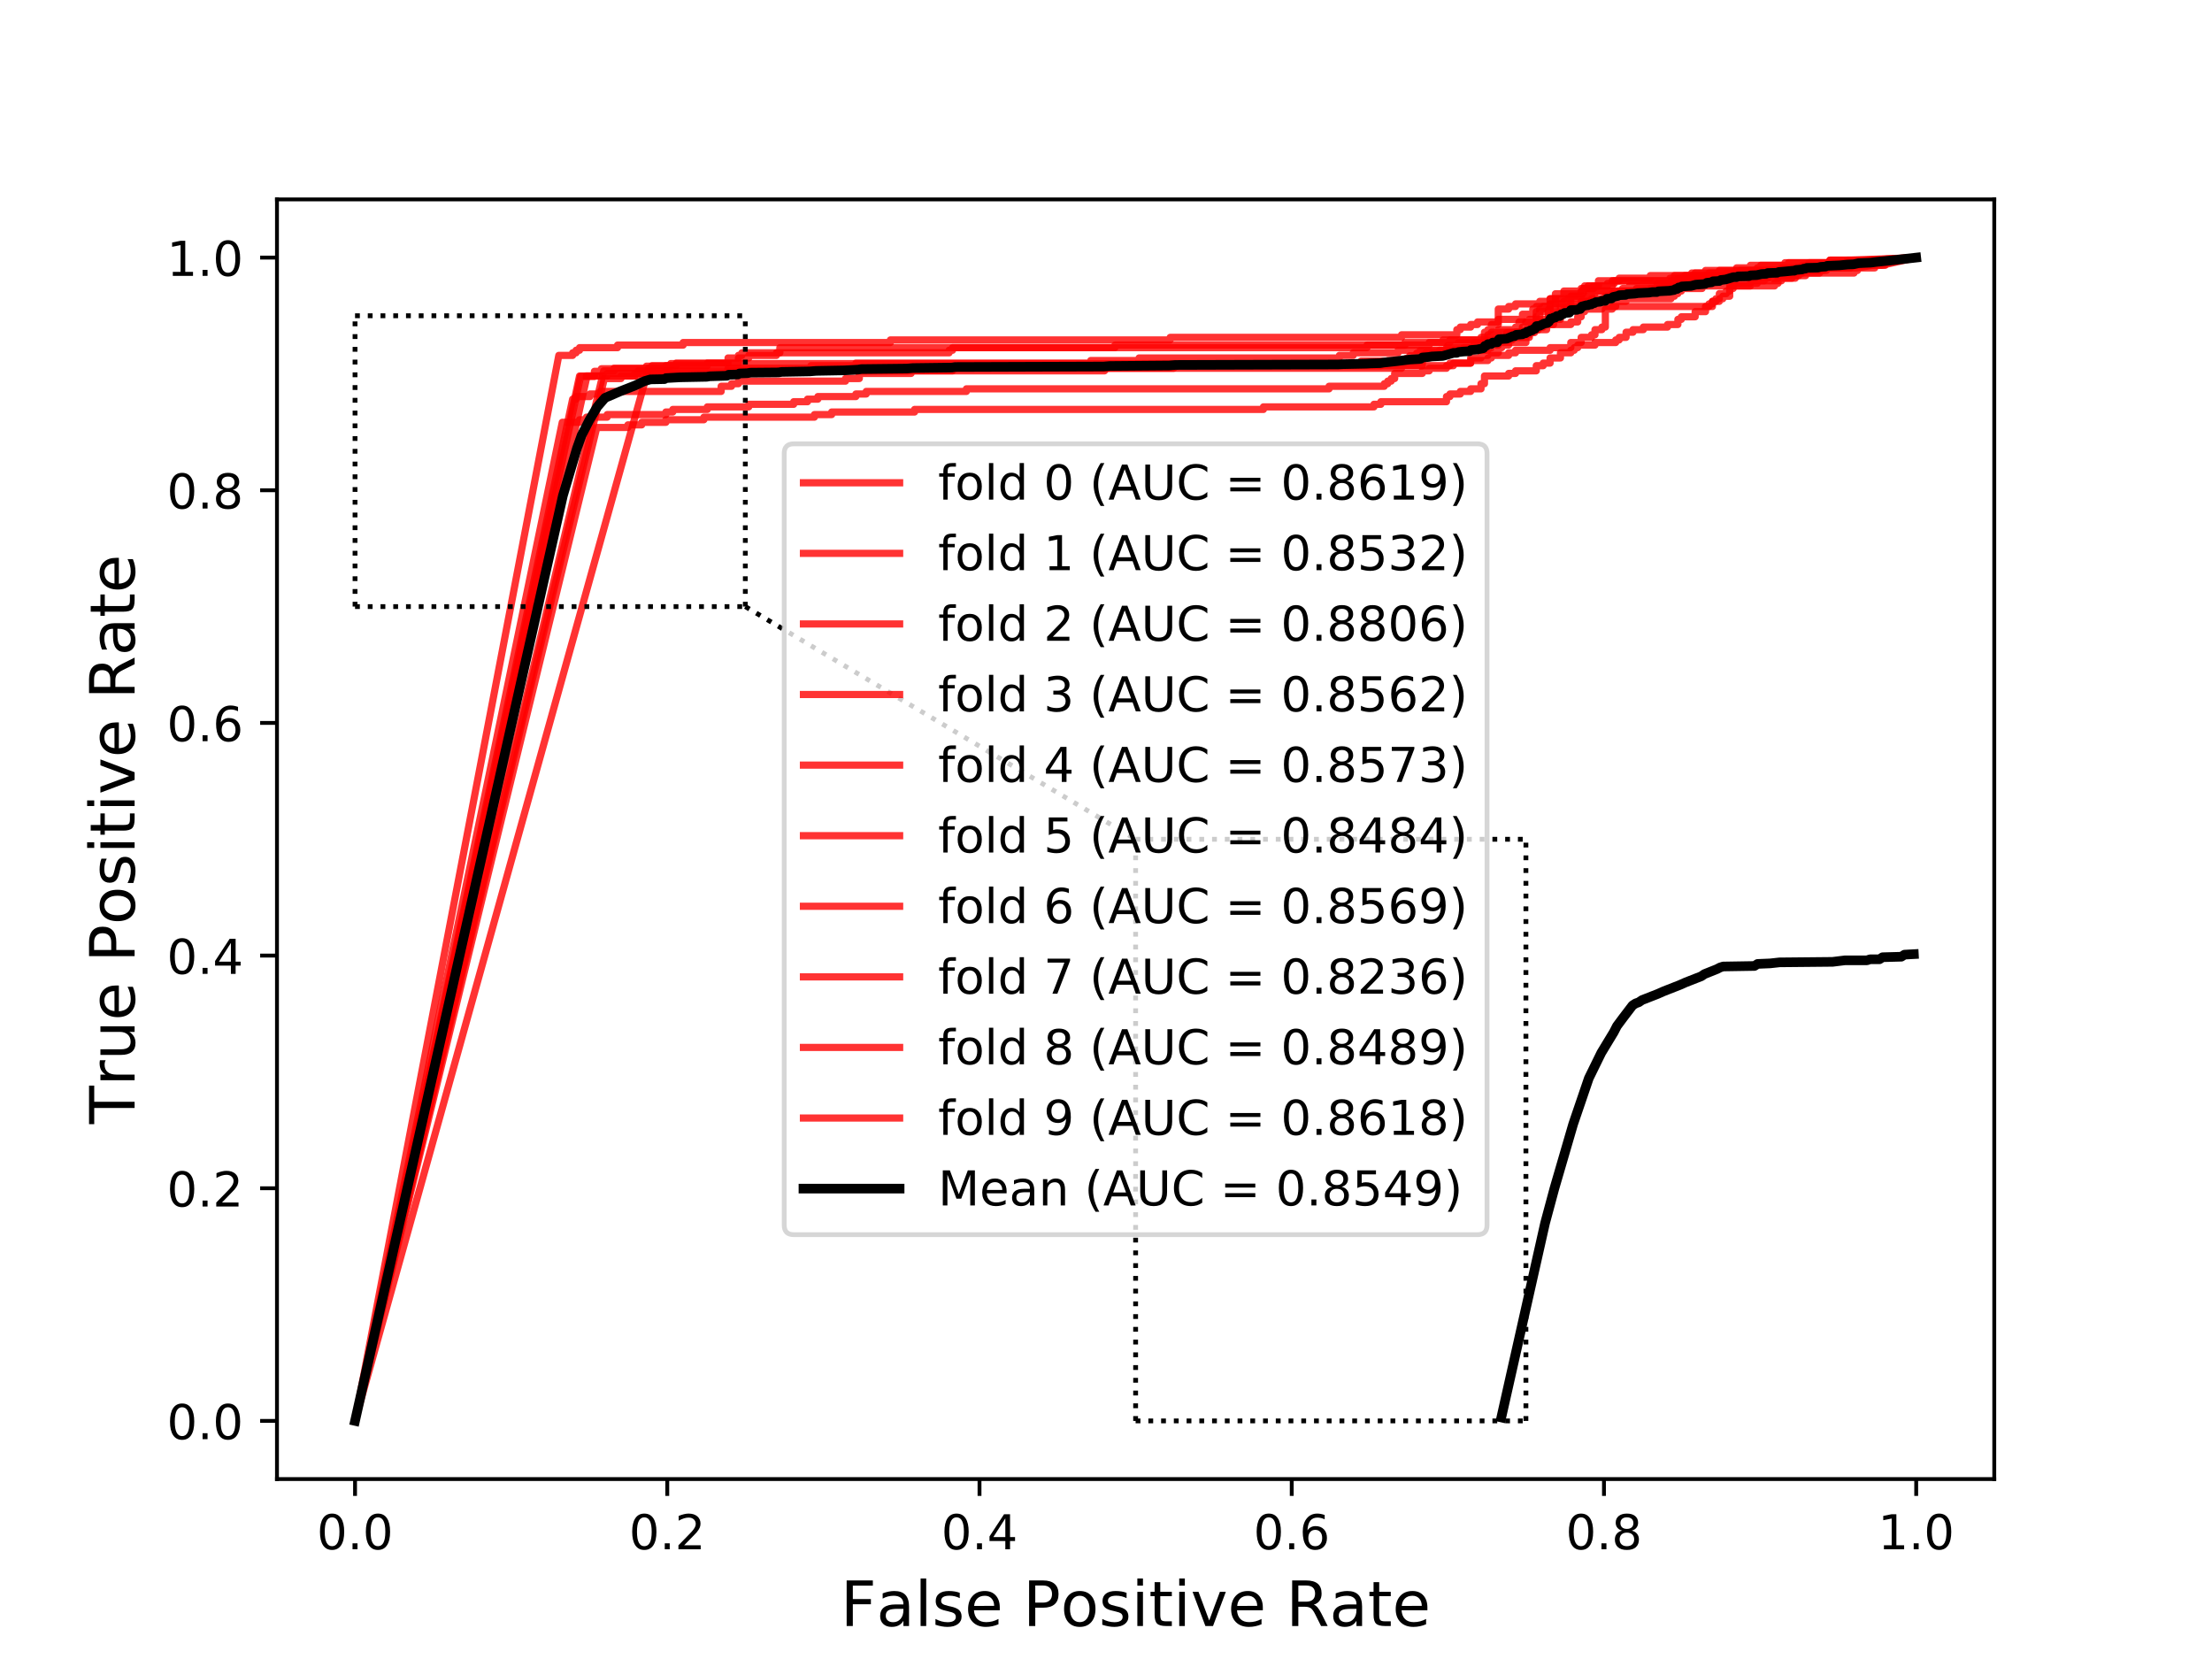 <?xml version="1.0" encoding="utf-8" standalone="no"?>
<!DOCTYPE svg PUBLIC "-//W3C//DTD SVG 1.1//EN"
  "http://www.w3.org/Graphics/SVG/1.1/DTD/svg11.dtd">
<!-- Created with matplotlib (http://matplotlib.org/) -->
<svg height="345pt" version="1.1" viewBox="0 0 460 345" width="460pt" xmlns="http://www.w3.org/2000/svg" xmlns:xlink="http://www.w3.org/1999/xlink">
 <defs>
  <style type="text/css">
*{stroke-linecap:butt;stroke-linejoin:round;}
  </style>
 </defs>
 <g id="figure_1">
  <g id="patch_1">
   <path d="M 0 345.6 
L 460.8 345.6 
L 460.8 0 
L 0 0 
z
" style="fill:#ffffff;"/>
  </g>
  <g id="axes_1">
   <g id="patch_2">
    <path d="M 57.6 307.584 
L 414.72 307.584 
L 414.72 41.472 
L 57.6 41.472 
z
" style="fill:#ffffff;"/>
   </g>
   <g id="matplotlib.axis_1">
    <g id="xtick_1">
     <g id="line2d_1">
      <defs>
       <path d="M 0 0 
L 0 3.5 
" id="m56272d96a1" style="stroke:#000000;stroke-width:0.8;"/>
      </defs>
      <g>
       <use style="stroke:#000000;stroke-width:0.8;" x="73.833" xlink:href="#m56272d96a1" y="307.584"/>
      </g>
     </g>
     <g id="text_1">
      <!-- 0.0 -->
      <defs>
       <path d="M 31.781 66.406 
Q 24.172 66.406 20.328 58.906 
Q 16.5 51.422 16.5 36.375 
Q 16.5 21.391 20.328 13.891 
Q 24.172 6.391 31.781 6.391 
Q 39.453 6.391 43.281 13.891 
Q 47.125 21.391 47.125 36.375 
Q 47.125 51.422 43.281 58.906 
Q 39.453 66.406 31.781 66.406 
z
M 31.781 74.219 
Q 44.047 74.219 50.516 64.516 
Q 56.984 54.828 56.984 36.375 
Q 56.984 17.969 50.516 8.266 
Q 44.047 -1.422 31.781 -1.422 
Q 19.531 -1.422 13.062 8.266 
Q 6.594 17.969 6.594 36.375 
Q 6.594 54.828 13.062 64.516 
Q 19.531 74.219 31.781 74.219 
z
" id="DejaVuSans-30"/>
       <path d="M 10.688 12.406 
L 21 12.406 
L 21 0 
L 10.688 0 
z
" id="DejaVuSans-2e"/>
      </defs>
      <g transform="translate(65.881 322.182)scale(0.1 -0.1)">
       <use xlink:href="#DejaVuSans-30"/>
       <use x="63.623" xlink:href="#DejaVuSans-2e"/>
       <use x="95.41" xlink:href="#DejaVuSans-30"/>
      </g>
     </g>
    </g>
    <g id="xtick_2">
     <g id="line2d_2">
      <g>
       <use style="stroke:#000000;stroke-width:0.8;" x="138.764" xlink:href="#m56272d96a1" y="307.584"/>
      </g>
     </g>
     <g id="text_2">
      <!-- 0.2 -->
      <defs>
       <path d="M 19.188 8.297 
L 53.609 8.297 
L 53.609 0 
L 7.328 0 
L 7.328 8.297 
Q 12.938 14.109 22.625 23.891 
Q 32.328 33.688 34.812 36.531 
Q 39.547 41.844 41.422 45.531 
Q 43.312 49.219 43.312 52.781 
Q 43.312 58.594 39.234 62.25 
Q 35.156 65.922 28.609 65.922 
Q 23.969 65.922 18.812 64.312 
Q 13.672 62.703 7.812 59.422 
L 7.812 69.391 
Q 13.766 71.781 18.938 73 
Q 24.125 74.219 28.422 74.219 
Q 39.75 74.219 46.484 68.547 
Q 53.219 62.891 53.219 53.422 
Q 53.219 48.922 51.531 44.891 
Q 49.859 40.875 45.406 35.406 
Q 44.188 33.984 37.641 27.219 
Q 31.109 20.453 19.188 8.297 
z
" id="DejaVuSans-32"/>
      </defs>
      <g transform="translate(130.812 322.182)scale(0.1 -0.1)">
       <use xlink:href="#DejaVuSans-30"/>
       <use x="63.623" xlink:href="#DejaVuSans-2e"/>
       <use x="95.41" xlink:href="#DejaVuSans-32"/>
      </g>
     </g>
    </g>
    <g id="xtick_3">
     <g id="line2d_3">
      <g>
       <use style="stroke:#000000;stroke-width:0.8;" x="203.695" xlink:href="#m56272d96a1" y="307.584"/>
      </g>
     </g>
     <g id="text_3">
      <!-- 0.4 -->
      <defs>
       <path d="M 37.797 64.312 
L 12.891 25.391 
L 37.797 25.391 
z
M 35.203 72.906 
L 47.609 72.906 
L 47.609 25.391 
L 58.016 25.391 
L 58.016 17.188 
L 47.609 17.188 
L 47.609 0 
L 37.797 0 
L 37.797 17.188 
L 4.891 17.188 
L 4.891 26.703 
z
" id="DejaVuSans-34"/>
      </defs>
      <g transform="translate(195.743 322.182)scale(0.1 -0.1)">
       <use xlink:href="#DejaVuSans-30"/>
       <use x="63.623" xlink:href="#DejaVuSans-2e"/>
       <use x="95.41" xlink:href="#DejaVuSans-34"/>
      </g>
     </g>
    </g>
    <g id="xtick_4">
     <g id="line2d_4">
      <g>
       <use style="stroke:#000000;stroke-width:0.8;" x="268.625" xlink:href="#m56272d96a1" y="307.584"/>
      </g>
     </g>
     <g id="text_4">
      <!-- 0.6 -->
      <defs>
       <path d="M 33.016 40.375 
Q 26.375 40.375 22.484 35.828 
Q 18.609 31.297 18.609 23.391 
Q 18.609 15.531 22.484 10.953 
Q 26.375 6.391 33.016 6.391 
Q 39.656 6.391 43.531 10.953 
Q 47.406 15.531 47.406 23.391 
Q 47.406 31.297 43.531 35.828 
Q 39.656 40.375 33.016 40.375 
z
M 52.594 71.297 
L 52.594 62.312 
Q 48.875 64.062 45.094 64.984 
Q 41.312 65.922 37.594 65.922 
Q 27.828 65.922 22.672 59.328 
Q 17.531 52.734 16.797 39.406 
Q 19.672 43.656 24.016 45.922 
Q 28.375 48.188 33.594 48.188 
Q 44.578 48.188 50.953 41.516 
Q 57.328 34.859 57.328 23.391 
Q 57.328 12.156 50.688 5.359 
Q 44.047 -1.422 33.016 -1.422 
Q 20.359 -1.422 13.672 8.266 
Q 6.984 17.969 6.984 36.375 
Q 6.984 53.656 15.188 63.938 
Q 23.391 74.219 37.203 74.219 
Q 40.922 74.219 44.703 73.484 
Q 48.484 72.75 52.594 71.297 
z
" id="DejaVuSans-36"/>
      </defs>
      <g transform="translate(260.674 322.182)scale(0.1 -0.1)">
       <use xlink:href="#DejaVuSans-30"/>
       <use x="63.623" xlink:href="#DejaVuSans-2e"/>
       <use x="95.41" xlink:href="#DejaVuSans-36"/>
      </g>
     </g>
    </g>
    <g id="xtick_5">
     <g id="line2d_5">
      <g>
       <use style="stroke:#000000;stroke-width:0.8;" x="333.556" xlink:href="#m56272d96a1" y="307.584"/>
      </g>
     </g>
     <g id="text_5">
      <!-- 0.8 -->
      <defs>
       <path d="M 31.781 34.625 
Q 24.75 34.625 20.719 30.859 
Q 16.703 27.094 16.703 20.516 
Q 16.703 13.922 20.719 10.156 
Q 24.75 6.391 31.781 6.391 
Q 38.812 6.391 42.859 10.172 
Q 46.922 13.969 46.922 20.516 
Q 46.922 27.094 42.891 30.859 
Q 38.875 34.625 31.781 34.625 
z
M 21.922 38.812 
Q 15.578 40.375 12.031 44.719 
Q 8.5 49.078 8.5 55.328 
Q 8.5 64.062 14.719 69.141 
Q 20.953 74.219 31.781 74.219 
Q 42.672 74.219 48.875 69.141 
Q 55.078 64.062 55.078 55.328 
Q 55.078 49.078 51.531 44.719 
Q 48 40.375 41.703 38.812 
Q 48.828 37.156 52.797 32.312 
Q 56.781 27.484 56.781 20.516 
Q 56.781 9.906 50.312 4.234 
Q 43.844 -1.422 31.781 -1.422 
Q 19.734 -1.422 13.25 4.234 
Q 6.781 9.906 6.781 20.516 
Q 6.781 27.484 10.781 32.312 
Q 14.797 37.156 21.922 38.812 
z
M 18.312 54.391 
Q 18.312 48.734 21.844 45.562 
Q 25.391 42.391 31.781 42.391 
Q 38.141 42.391 41.719 45.562 
Q 45.312 48.734 45.312 54.391 
Q 45.312 60.062 41.719 63.234 
Q 38.141 66.406 31.781 66.406 
Q 25.391 66.406 21.844 63.234 
Q 18.312 60.062 18.312 54.391 
z
" id="DejaVuSans-38"/>
      </defs>
      <g transform="translate(325.605 322.182)scale(0.1 -0.1)">
       <use xlink:href="#DejaVuSans-30"/>
       <use x="63.623" xlink:href="#DejaVuSans-2e"/>
       <use x="95.41" xlink:href="#DejaVuSans-38"/>
      </g>
     </g>
    </g>
    <g id="xtick_6">
     <g id="line2d_6">
      <g>
       <use style="stroke:#000000;stroke-width:0.8;" x="398.487" xlink:href="#m56272d96a1" y="307.584"/>
      </g>
     </g>
     <g id="text_6">
      <!-- 1.0 -->
      <defs>
       <path d="M 12.406 8.297 
L 28.516 8.297 
L 28.516 63.922 
L 10.984 60.406 
L 10.984 69.391 
L 28.422 72.906 
L 38.281 72.906 
L 38.281 8.297 
L 54.391 8.297 
L 54.391 0 
L 12.406 0 
z
" id="DejaVuSans-31"/>
      </defs>
      <g transform="translate(390.536 322.182)scale(0.1 -0.1)">
       <use xlink:href="#DejaVuSans-31"/>
       <use x="63.623" xlink:href="#DejaVuSans-2e"/>
       <use x="95.41" xlink:href="#DejaVuSans-30"/>
      </g>
     </g>
    </g>
    <g id="text_7">
     <!-- False Positive Rate -->
     <defs>
      <path d="M 9.812 72.906 
L 51.703 72.906 
L 51.703 64.594 
L 19.672 64.594 
L 19.672 43.109 
L 48.578 43.109 
L 48.578 34.812 
L 19.672 34.812 
L 19.672 0 
L 9.812 0 
z
" id="DejaVuSans-46"/>
      <path d="M 34.281 27.484 
Q 23.391 27.484 19.188 25 
Q 14.984 22.516 14.984 16.5 
Q 14.984 11.719 18.141 8.906 
Q 21.297 6.109 26.703 6.109 
Q 34.188 6.109 38.703 11.406 
Q 43.219 16.703 43.219 25.484 
L 43.219 27.484 
z
M 52.203 31.203 
L 52.203 0 
L 43.219 0 
L 43.219 8.297 
Q 40.141 3.328 35.547 0.953 
Q 30.953 -1.422 24.312 -1.422 
Q 15.922 -1.422 10.953 3.297 
Q 6 8.016 6 15.922 
Q 6 25.141 12.172 29.828 
Q 18.359 34.516 30.609 34.516 
L 43.219 34.516 
L 43.219 35.406 
Q 43.219 41.609 39.141 45 
Q 35.062 48.391 27.688 48.391 
Q 23 48.391 18.547 47.266 
Q 14.109 46.141 10.016 43.891 
L 10.016 52.203 
Q 14.938 54.109 19.578 55.047 
Q 24.219 56 28.609 56 
Q 40.484 56 46.344 49.844 
Q 52.203 43.703 52.203 31.203 
z
" id="DejaVuSans-61"/>
      <path d="M 9.422 75.984 
L 18.406 75.984 
L 18.406 0 
L 9.422 0 
z
" id="DejaVuSans-6c"/>
      <path d="M 44.281 53.078 
L 44.281 44.578 
Q 40.484 46.531 36.375 47.5 
Q 32.281 48.484 27.875 48.484 
Q 21.188 48.484 17.844 46.438 
Q 14.5 44.391 14.5 40.281 
Q 14.5 37.156 16.891 35.375 
Q 19.281 33.594 26.516 31.984 
L 29.594 31.297 
Q 39.156 29.25 43.188 25.516 
Q 47.219 21.781 47.219 15.094 
Q 47.219 7.469 41.188 3.016 
Q 35.156 -1.422 24.609 -1.422 
Q 20.219 -1.422 15.453 -0.562 
Q 10.688 0.297 5.422 2 
L 5.422 11.281 
Q 10.406 8.688 15.234 7.391 
Q 20.062 6.109 24.812 6.109 
Q 31.156 6.109 34.562 8.281 
Q 37.984 10.453 37.984 14.406 
Q 37.984 18.062 35.516 20.016 
Q 33.062 21.969 24.703 23.781 
L 21.578 24.516 
Q 13.234 26.266 9.516 29.906 
Q 5.812 33.547 5.812 39.891 
Q 5.812 47.609 11.281 51.797 
Q 16.75 56 26.812 56 
Q 31.781 56 36.172 55.266 
Q 40.578 54.547 44.281 53.078 
z
" id="DejaVuSans-73"/>
      <path d="M 56.203 29.594 
L 56.203 25.203 
L 14.891 25.203 
Q 15.484 15.922 20.484 11.062 
Q 25.484 6.203 34.422 6.203 
Q 39.594 6.203 44.453 7.469 
Q 49.312 8.734 54.109 11.281 
L 54.109 2.781 
Q 49.266 0.734 44.188 -0.344 
Q 39.109 -1.422 33.891 -1.422 
Q 20.797 -1.422 13.156 6.188 
Q 5.516 13.812 5.516 26.812 
Q 5.516 40.234 12.766 48.109 
Q 20.016 56 32.328 56 
Q 43.359 56 49.781 48.891 
Q 56.203 41.797 56.203 29.594 
z
M 47.219 32.234 
Q 47.125 39.594 43.094 43.984 
Q 39.062 48.391 32.422 48.391 
Q 24.906 48.391 20.391 44.141 
Q 15.875 39.891 15.188 32.172 
z
" id="DejaVuSans-65"/>
      <path id="DejaVuSans-20"/>
      <path d="M 19.672 64.797 
L 19.672 37.406 
L 32.078 37.406 
Q 38.969 37.406 42.719 40.969 
Q 46.484 44.531 46.484 51.125 
Q 46.484 57.672 42.719 61.234 
Q 38.969 64.797 32.078 64.797 
z
M 9.812 72.906 
L 32.078 72.906 
Q 44.344 72.906 50.609 67.359 
Q 56.891 61.812 56.891 51.125 
Q 56.891 40.328 50.609 34.812 
Q 44.344 29.297 32.078 29.297 
L 19.672 29.297 
L 19.672 0 
L 9.812 0 
z
" id="DejaVuSans-50"/>
      <path d="M 30.609 48.391 
Q 23.391 48.391 19.188 42.75 
Q 14.984 37.109 14.984 27.297 
Q 14.984 17.484 19.156 11.844 
Q 23.344 6.203 30.609 6.203 
Q 37.797 6.203 41.984 11.859 
Q 46.188 17.531 46.188 27.297 
Q 46.188 37.016 41.984 42.703 
Q 37.797 48.391 30.609 48.391 
z
M 30.609 56 
Q 42.328 56 49.016 48.375 
Q 55.719 40.766 55.719 27.297 
Q 55.719 13.875 49.016 6.219 
Q 42.328 -1.422 30.609 -1.422 
Q 18.844 -1.422 12.172 6.219 
Q 5.516 13.875 5.516 27.297 
Q 5.516 40.766 12.172 48.375 
Q 18.844 56 30.609 56 
z
" id="DejaVuSans-6f"/>
      <path d="M 9.422 54.688 
L 18.406 54.688 
L 18.406 0 
L 9.422 0 
z
M 9.422 75.984 
L 18.406 75.984 
L 18.406 64.594 
L 9.422 64.594 
z
" id="DejaVuSans-69"/>
      <path d="M 18.312 70.219 
L 18.312 54.688 
L 36.812 54.688 
L 36.812 47.703 
L 18.312 47.703 
L 18.312 18.016 
Q 18.312 11.328 20.141 9.422 
Q 21.969 7.516 27.594 7.516 
L 36.812 7.516 
L 36.812 0 
L 27.594 0 
Q 17.188 0 13.234 3.875 
Q 9.281 7.766 9.281 18.016 
L 9.281 47.703 
L 2.688 47.703 
L 2.688 54.688 
L 9.281 54.688 
L 9.281 70.219 
z
" id="DejaVuSans-74"/>
      <path d="M 2.984 54.688 
L 12.5 54.688 
L 29.594 8.797 
L 46.688 54.688 
L 56.203 54.688 
L 35.688 0 
L 23.484 0 
z
" id="DejaVuSans-76"/>
      <path d="M 44.391 34.188 
Q 47.562 33.109 50.562 29.594 
Q 53.562 26.078 56.594 19.922 
L 66.609 0 
L 56 0 
L 46.688 18.703 
Q 43.062 26.031 39.672 28.422 
Q 36.281 30.812 30.422 30.812 
L 19.672 30.812 
L 19.672 0 
L 9.812 0 
L 9.812 72.906 
L 32.078 72.906 
Q 44.578 72.906 50.734 67.672 
Q 56.891 62.453 56.891 51.906 
Q 56.891 45.016 53.688 40.469 
Q 50.484 35.938 44.391 34.188 
z
M 19.672 64.797 
L 19.672 38.922 
L 32.078 38.922 
Q 39.203 38.922 42.844 42.219 
Q 46.484 45.516 46.484 51.906 
Q 46.484 58.297 42.844 61.547 
Q 39.203 64.797 32.078 64.797 
z
" id="DejaVuSans-52"/>
     </defs>
     <g transform="translate(174.793 338.14)scale(0.13 -0.13)">
      <use xlink:href="#DejaVuSans-46"/>
      <use x="57.379" xlink:href="#DejaVuSans-61"/>
      <use x="118.658" xlink:href="#DejaVuSans-6c"/>
      <use x="146.441" xlink:href="#DejaVuSans-73"/>
      <use x="198.541" xlink:href="#DejaVuSans-65"/>
      <use x="260.064" xlink:href="#DejaVuSans-20"/>
      <use x="291.852" xlink:href="#DejaVuSans-50"/>
      <use x="352.107" xlink:href="#DejaVuSans-6f"/>
      <use x="413.289" xlink:href="#DejaVuSans-73"/>
      <use x="465.389" xlink:href="#DejaVuSans-69"/>
      <use x="493.172" xlink:href="#DejaVuSans-74"/>
      <use x="532.381" xlink:href="#DejaVuSans-69"/>
      <use x="560.164" xlink:href="#DejaVuSans-76"/>
      <use x="619.344" xlink:href="#DejaVuSans-65"/>
      <use x="680.867" xlink:href="#DejaVuSans-20"/>
      <use x="712.654" xlink:href="#DejaVuSans-52"/>
      <use x="782.105" xlink:href="#DejaVuSans-61"/>
      <use x="843.385" xlink:href="#DejaVuSans-74"/>
      <use x="882.594" xlink:href="#DejaVuSans-65"/>
     </g>
    </g>
   </g>
   <g id="matplotlib.axis_2">
    <g id="ytick_1">
     <g id="line2d_7">
      <defs>
       <path d="M 0 0 
L -3.5 0 
" id="mab78b92f49" style="stroke:#000000;stroke-width:0.8;"/>
      </defs>
      <g>
       <use style="stroke:#000000;stroke-width:0.8;" x="57.6" xlink:href="#mab78b92f49" y="295.488"/>
      </g>
     </g>
     <g id="text_8">
      <!-- 0.0 -->
      <g transform="translate(34.697 299.287)scale(0.1 -0.1)">
       <use xlink:href="#DejaVuSans-30"/>
       <use x="63.623" xlink:href="#DejaVuSans-2e"/>
       <use x="95.41" xlink:href="#DejaVuSans-30"/>
      </g>
     </g>
    </g>
    <g id="ytick_2">
     <g id="line2d_8">
      <g>
       <use style="stroke:#000000;stroke-width:0.8;" x="57.6" xlink:href="#mab78b92f49" y="247.104"/>
      </g>
     </g>
     <g id="text_9">
      <!-- 0.2 -->
      <g transform="translate(34.697 250.903)scale(0.1 -0.1)">
       <use xlink:href="#DejaVuSans-30"/>
       <use x="63.623" xlink:href="#DejaVuSans-2e"/>
       <use x="95.41" xlink:href="#DejaVuSans-32"/>
      </g>
     </g>
    </g>
    <g id="ytick_3">
     <g id="line2d_9">
      <g>
       <use style="stroke:#000000;stroke-width:0.8;" x="57.6" xlink:href="#mab78b92f49" y="198.72"/>
      </g>
     </g>
     <g id="text_10">
      <!-- 0.4 -->
      <g transform="translate(34.697 202.519)scale(0.1 -0.1)">
       <use xlink:href="#DejaVuSans-30"/>
       <use x="63.623" xlink:href="#DejaVuSans-2e"/>
       <use x="95.41" xlink:href="#DejaVuSans-34"/>
      </g>
     </g>
    </g>
    <g id="ytick_4">
     <g id="line2d_10">
      <g>
       <use style="stroke:#000000;stroke-width:0.8;" x="57.6" xlink:href="#mab78b92f49" y="150.336"/>
      </g>
     </g>
     <g id="text_11">
      <!-- 0.6 -->
      <g transform="translate(34.697 154.135)scale(0.1 -0.1)">
       <use xlink:href="#DejaVuSans-30"/>
       <use x="63.623" xlink:href="#DejaVuSans-2e"/>
       <use x="95.41" xlink:href="#DejaVuSans-36"/>
      </g>
     </g>
    </g>
    <g id="ytick_5">
     <g id="line2d_11">
      <g>
       <use style="stroke:#000000;stroke-width:0.8;" x="57.6" xlink:href="#mab78b92f49" y="101.952"/>
      </g>
     </g>
     <g id="text_12">
      <!-- 0.8 -->
      <g transform="translate(34.697 105.751)scale(0.1 -0.1)">
       <use xlink:href="#DejaVuSans-30"/>
       <use x="63.623" xlink:href="#DejaVuSans-2e"/>
       <use x="95.41" xlink:href="#DejaVuSans-38"/>
      </g>
     </g>
    </g>
    <g id="ytick_6">
     <g id="line2d_12">
      <g>
       <use style="stroke:#000000;stroke-width:0.8;" x="57.6" xlink:href="#mab78b92f49" y="53.568"/>
      </g>
     </g>
     <g id="text_13">
      <!-- 1.0 -->
      <g transform="translate(34.697 57.367)scale(0.1 -0.1)">
       <use xlink:href="#DejaVuSans-31"/>
       <use x="63.623" xlink:href="#DejaVuSans-2e"/>
       <use x="95.41" xlink:href="#DejaVuSans-30"/>
      </g>
     </g>
    </g>
    <g id="text_14">
     <!-- True Positive Rate -->
     <defs>
      <path d="M -0.297 72.906 
L 61.375 72.906 
L 61.375 64.594 
L 35.5 64.594 
L 35.5 0 
L 25.594 0 
L 25.594 64.594 
L -0.297 64.594 
z
" id="DejaVuSans-54"/>
      <path d="M 41.109 46.297 
Q 39.594 47.172 37.812 47.578 
Q 36.031 48 33.891 48 
Q 26.266 48 22.188 43.047 
Q 18.109 38.094 18.109 28.812 
L 18.109 0 
L 9.078 0 
L 9.078 54.688 
L 18.109 54.688 
L 18.109 46.188 
Q 20.953 51.172 25.484 53.578 
Q 30.031 56 36.531 56 
Q 37.453 56 38.578 55.875 
Q 39.703 55.766 41.062 55.516 
z
" id="DejaVuSans-72"/>
      <path d="M 8.5 21.578 
L 8.5 54.688 
L 17.484 54.688 
L 17.484 21.922 
Q 17.484 14.156 20.5 10.266 
Q 23.531 6.391 29.594 6.391 
Q 36.859 6.391 41.078 11.031 
Q 45.312 15.672 45.312 23.688 
L 45.312 54.688 
L 54.297 54.688 
L 54.297 0 
L 45.312 0 
L 45.312 8.406 
Q 42.047 3.422 37.719 1 
Q 33.406 -1.422 27.688 -1.422 
Q 18.266 -1.422 13.375 4.438 
Q 8.5 10.297 8.5 21.578 
z
M 31.109 56 
z
" id="DejaVuSans-75"/>
     </defs>
     <g transform="translate(27.993 233.738)rotate(-90)scale(0.13 -0.13)">
      <use xlink:href="#DejaVuSans-54"/>
      <use x="60.865" xlink:href="#DejaVuSans-72"/>
      <use x="101.979" xlink:href="#DejaVuSans-75"/>
      <use x="165.357" xlink:href="#DejaVuSans-65"/>
      <use x="226.881" xlink:href="#DejaVuSans-20"/>
      <use x="258.668" xlink:href="#DejaVuSans-50"/>
      <use x="318.924" xlink:href="#DejaVuSans-6f"/>
      <use x="380.105" xlink:href="#DejaVuSans-73"/>
      <use x="432.205" xlink:href="#DejaVuSans-69"/>
      <use x="459.988" xlink:href="#DejaVuSans-74"/>
      <use x="499.197" xlink:href="#DejaVuSans-69"/>
      <use x="526.98" xlink:href="#DejaVuSans-76"/>
      <use x="586.16" xlink:href="#DejaVuSans-65"/>
      <use x="647.684" xlink:href="#DejaVuSans-20"/>
      <use x="679.471" xlink:href="#DejaVuSans-52"/>
      <use x="748.922" xlink:href="#DejaVuSans-61"/>
      <use x="810.201" xlink:href="#DejaVuSans-74"/>
      <use x="849.41" xlink:href="#DejaVuSans-65"/>
     </g>
    </g>
   </g>
   <g id="line2d_13">
    <path clip-path="url(#paf8cacc2cd)" d="M 73.833 295.488 
L 73.833 295.488 
L 125.548 77.118 
L 127.702 77.118 
L 127.702 76.583 
L 131.294 76.583 
L 132.73 76.583 
L 138.476 76.583 
L 138.476 76.047 
L 140.631 76.047 
L 140.631 75.512 
L 146.377 75.512 
L 147.814 75.512 
L 151.405 75.512 
L 151.405 74.442 
L 153.56 74.442 
L 153.56 73.906 
L 154.278 73.906 
L 154.278 73.371 
L 155.715 73.371 
L 157.151 73.371 
L 162.179 73.371 
L 162.179 72.301 
L 172.235 72.301 
L 173.671 72.301 
L 181.572 72.301 
L 183.727 72.301 
L 190.191 72.301 
L 191.628 72.301 
L 203.12 72.301 
L 204.556 72.301 
L 208.148 72.301 
L 209.584 72.301 
L 231.85 72.301 
L 231.85 71.766 
L 241.188 71.766 
L 242.624 71.766 
L 245.497 71.766 
L 246.934 71.766 
L 252.68 71.766 
L 254.835 71.766 
L 256.271 71.766 
L 257.708 71.766 
L 285.72 71.766 
L 286.438 71.766 
L 287.875 71.766 
L 288.593 71.766 
L 290.03 71.766 
L 292.184 71.766 
L 292.184 71.23 
L 299.367 71.23 
L 301.522 71.23 
L 301.522 70.695 
L 304.395 70.695 
L 305.831 70.695 
L 309.423 70.695 
L 309.423 69.625 
L 311.578 69.625 
L 311.578 68.554 
L 315.169 68.554 
L 315.169 68.019 
L 315.887 68.019 
L 315.887 66.949 
L 319.478 66.949 
L 319.478 64.808 
L 322.351 64.808 
L 322.351 63.202 
L 325.225 63.202 
L 325.225 62.667 
L 325.943 62.667 
L 325.943 62.132 
L 330.252 62.132 
L 330.252 61.061 
L 331.689 61.061 
L 331.689 60.526 
L 337.435 60.526 
L 337.435 59.991 
L 338.872 59.991 
L 338.872 59.455 
L 341.745 59.455 
L 341.745 58.92 
L 347.491 58.92 
L 347.491 58.385 
L 348.927 58.385 
L 348.927 57.85 
L 354.673 57.85 
L 354.673 57.315 
L 361.138 57.315 
L 361.138 56.779 
L 364.729 56.779 
L 364.729 56.244 
L 370.475 56.244 
L 370.475 55.709 
L 375.503 55.709 
L 376.939 55.709 
L 379.094 55.709 
L 380.531 55.709 
L 384.84 55.709 
L 384.84 55.174 
L 385.559 55.174 
L 385.559 54.638 
L 389.15 54.638 
L 389.15 54.103 
L 391.305 54.103 
L 398.487 53.568 
" style="fill:none;opacity:0.8;stroke:#ff0000;stroke-linecap:square;stroke-width:1.5;"/>
   </g>
   <g id="line2d_14">
    <path clip-path="url(#paf8cacc2cd)" d="M 73.833 295.488 
L 73.833 295.488 
L 121.956 78.723 
L 121.956 78.188 
L 126.266 78.188 
L 126.266 77.653 
L 128.421 77.653 
L 129.857 77.653 
L 138.476 77.653 
L 138.476 77.118 
L 188.755 77.118 
L 188.755 76.583 
L 198.81 76.583 
L 200.247 76.583 
L 216.767 76.583 
L 218.203 76.583 
L 219.64 76.583 
L 221.795 76.583 
L 244.061 76.583 
L 244.061 76.047 
L 253.398 76.047 
L 254.835 76.047 
L 259.863 76.047 
L 261.299 76.047 
L 263.454 76.047 
L 266.327 76.047 
L 269.918 76.047 
L 272.073 76.047 
L 285.002 76.047 
L 286.438 76.047 
L 288.593 76.047 
L 298.649 76.047 
L 300.085 76.047 
L 301.522 76.047 
L 301.522 75.512 
L 302.24 75.512 
L 303.677 75.512 
L 305.831 75.512 
L 305.831 74.977 
L 309.423 74.977 
L 309.423 74.442 
L 310.141 74.442 
L 310.141 73.906 
L 313.732 73.906 
L 313.732 73.371 
L 315.169 73.371 
L 315.169 72.836 
L 322.351 72.836 
L 322.351 72.301 
L 326.661 72.301 
L 326.661 71.23 
L 327.379 71.23 
L 328.816 71.23 
L 328.816 70.16 
L 330.971 70.16 
L 330.971 69.625 
L 331.689 69.625 
L 331.689 68.554 
L 333.125 68.554 
L 333.125 68.019 
L 333.844 68.019 
L 333.844 64.272 
L 335.28 64.272 
L 335.28 63.737 
L 335.998 63.737 
L 335.998 62.667 
L 336.717 62.667 
L 338.153 62.667 
L 338.153 62.132 
L 347.491 62.132 
L 347.491 61.596 
L 348.209 61.596 
L 348.209 61.061 
L 348.927 61.061 
L 348.927 60.526 
L 349.645 60.526 
L 349.645 59.991 
L 353.955 59.991 
L 353.955 59.455 
L 358.983 59.455 
L 360.419 59.455 
L 364.011 59.455 
L 364.011 58.92 
L 365.447 58.92 
L 365.447 58.385 
L 370.475 58.385 
L 370.475 57.85 
L 371.193 57.85 
L 372.63 57.85 
L 372.63 57.315 
L 375.503 57.315 
L 375.503 56.779 
L 385.559 56.779 
L 385.559 56.244 
L 386.277 56.244 
L 386.277 55.709 
L 389.868 55.709 
L 389.868 55.174 
L 391.305 55.174 
L 398.487 53.568 
" style="fill:none;opacity:0.8;stroke:#ff0000;stroke-linecap:square;stroke-width:1.5;"/>
   </g>
   <g id="line2d_15">
    <path clip-path="url(#paf8cacc2cd)" d="M 73.833 295.488 
L 73.833 295.488 
L 116.21 73.906 
L 117.647 73.906 
L 119.083 73.906 
L 119.083 73.371 
L 119.802 73.371 
L 119.802 72.836 
L 120.52 72.836 
L 120.52 72.301 
L 125.548 72.301 
L 126.984 72.301 
L 128.421 72.301 
L 128.421 71.766 
L 142.068 71.766 
L 142.068 71.23 
L 144.222 71.23 
L 145.659 71.23 
L 164.334 71.23 
L 165.77 71.23 
L 170.08 71.23 
L 171.516 71.23 
L 182.29 71.23 
L 183.727 71.23 
L 185.163 71.23 
L 185.163 70.695 
L 193.783 70.695 
L 197.374 70.695 
L 214.612 70.695 
L 217.485 70.695 
L 229.696 70.695 
L 231.132 70.695 
L 243.343 70.695 
L 243.343 70.16 
L 254.835 70.16 
L 256.271 70.16 
L 257.708 70.16 
L 259.863 70.16 
L 260.581 70.16 
L 263.454 70.16 
L 267.045 70.16 
L 283.565 70.16 
L 291.466 70.16 
L 291.466 69.625 
L 293.621 69.625 
L 295.058 69.625 
L 296.494 69.625 
L 302.958 69.625 
L 302.958 68.554 
L 303.677 68.554 
L 303.677 68.019 
L 305.831 68.019 
L 305.831 67.484 
L 307.268 67.484 
L 307.268 66.949 
L 311.578 66.949 
L 311.578 66.413 
L 316.605 66.413 
L 316.605 65.343 
L 318.76 65.343 
L 318.76 64.272 
L 319.478 64.272 
L 319.478 63.737 
L 322.351 63.737 
L 322.351 63.202 
L 328.816 63.202 
L 328.816 62.667 
L 333.125 62.667 
L 333.125 62.132 
L 333.844 62.132 
L 333.844 61.596 
L 335.28 61.596 
L 335.28 61.061 
L 340.308 61.061 
L 340.308 59.991 
L 346.054 59.991 
L 346.054 59.455 
L 351.8 59.455 
L 353.237 59.455 
L 353.237 58.92 
L 355.392 58.92 
L 356.11 58.92 
L 356.11 58.385 
L 358.265 58.385 
L 358.265 57.85 
L 369.757 57.85 
L 369.757 57.315 
L 374.066 57.315 
L 374.066 56.779 
L 374.785 56.779 
L 374.785 55.174 
L 386.277 55.174 
L 386.277 54.638 
L 388.432 54.638 
L 388.432 54.103 
L 398.487 53.568 
" style="fill:none;opacity:0.8;stroke:#ff0000;stroke-linecap:square;stroke-width:1.5;"/>
   </g>
   <g id="line2d_16">
    <path clip-path="url(#paf8cacc2cd)" d="M 73.833 295.488 
L 73.833 295.488 
L 125.548 79.259 
L 125.548 78.723 
L 129.139 78.723 
L 129.139 78.188 
L 132.012 78.188 
L 132.012 77.653 
L 137.758 77.653 
L 139.195 77.653 
L 139.913 77.653 
L 141.349 77.653 
L 151.405 77.653 
L 151.405 76.583 
L 168.643 76.583 
L 168.643 76.047 
L 177.981 76.047 
L 177.981 75.512 
L 205.275 75.512 
L 207.43 75.512 
L 226.823 75.512 
L 226.823 74.977 
L 232.569 74.977 
L 234.005 74.977 
L 236.878 74.977 
L 236.878 74.442 
L 237.597 74.442 
L 239.033 74.442 
L 250.525 74.442 
L 253.398 74.442 
L 254.835 74.442 
L 256.271 74.442 
L 272.073 74.442 
L 274.228 74.442 
L 278.537 74.442 
L 278.537 73.906 
L 279.256 73.906 
L 280.692 73.906 
L 281.411 73.906 
L 281.411 73.371 
L 290.748 73.371 
L 290.748 72.836 
L 300.804 72.836 
L 300.804 72.301 
L 306.55 72.301 
L 306.55 71.23 
L 308.704 71.23 
L 308.704 69.089 
L 309.423 69.089 
L 309.423 68.554 
L 310.141 68.554 
L 310.141 67.484 
L 311.578 67.484 
L 311.578 64.272 
L 313.732 64.272 
L 313.732 63.737 
L 315.169 63.737 
L 315.169 63.202 
L 320.197 63.202 
L 320.197 62.667 
L 322.351 62.667 
L 322.351 62.132 
L 325.225 62.132 
L 325.225 60.526 
L 328.816 60.526 
L 328.816 59.991 
L 330.252 59.991 
L 330.252 59.455 
L 332.407 59.455 
L 335.28 59.455 
L 335.28 58.385 
L 351.082 58.385 
L 351.082 57.85 
L 351.8 57.85 
L 351.8 57.315 
L 358.983 57.315 
L 358.983 56.779 
L 361.856 56.779 
L 361.856 56.244 
L 366.165 56.244 
L 367.602 56.244 
L 375.503 56.244 
L 375.503 55.174 
L 376.221 55.174 
L 376.221 54.638 
L 384.122 54.638 
L 384.122 54.103 
L 387.713 54.103 
L 398.487 53.568 
" style="fill:none;opacity:0.8;stroke:#ff0000;stroke-linecap:square;stroke-width:1.5;"/>
   </g>
   <g id="line2d_17">
    <path clip-path="url(#paf8cacc2cd)" d="M 73.833 295.488 
L 73.833 295.488 
L 119.083 83.005 
L 119.802 83.005 
L 119.802 82.47 
L 122.675 82.47 
L 122.675 81.935 
L 124.111 81.935 
L 124.829 81.935 
L 124.829 81.4 
L 130.575 81.4 
L 132.012 81.4 
L 137.04 81.4 
L 138.476 81.4 
L 149.969 81.4 
L 149.969 80.329 
L 152.123 80.329 
L 152.123 79.794 
L 153.56 79.794 
L 153.56 79.259 
L 158.588 79.259 
L 160.742 79.259 
L 175.826 79.259 
L 175.826 78.723 
L 178.699 78.723 
L 178.699 77.653 
L 189.473 77.653 
L 189.473 77.118 
L 229.696 77.118 
L 229.696 76.583 
L 242.624 76.583 
L 245.497 76.583 
L 247.652 76.583 
L 249.089 76.583 
L 251.962 76.583 
L 254.117 76.583 
L 256.99 76.583 
L 257.708 76.583 
L 274.228 76.583 
L 275.664 76.583 
L 285.002 76.583 
L 286.438 76.583 
L 291.466 76.583 
L 291.466 76.047 
L 295.776 76.047 
L 295.776 73.906 
L 299.367 73.906 
L 299.367 73.371 
L 302.24 73.371 
L 302.24 72.836 
L 304.395 72.836 
L 304.395 72.301 
L 308.704 72.301 
L 308.704 71.23 
L 310.859 71.23 
L 310.859 70.695 
L 312.296 70.695 
L 312.296 70.16 
L 318.042 70.16 
L 318.042 69.089 
L 318.76 69.089 
L 318.76 68.019 
L 320.915 68.019 
L 320.915 67.484 
L 323.07 67.484 
L 323.07 66.413 
L 324.506 66.413 
L 324.506 63.737 
L 326.661 63.737 
L 326.661 61.596 
L 328.816 61.596 
L 328.816 60.526 
L 329.534 60.526 
L 329.534 59.455 
L 332.407 59.455 
L 332.407 58.385 
L 333.844 58.385 
L 336.717 58.385 
L 336.717 57.85 
L 343.181 57.85 
L 343.181 57.315 
L 352.518 57.315 
L 352.518 56.779 
L 357.546 56.779 
L 357.546 56.244 
L 374.785 56.244 
L 376.221 56.244 
L 379.812 56.244 
L 379.812 55.174 
L 382.686 55.174 
L 382.686 54.638 
L 389.868 54.638 
L 398.487 53.568 
" style="fill:none;opacity:0.8;stroke:#ff0000;stroke-linecap:square;stroke-width:1.5;"/>
   </g>
   <g id="line2d_18">
    <path clip-path="url(#paf8cacc2cd)" d="M 73.833 295.488 
L 73.833 295.488 
L 134.885 76.583 
L 135.603 76.583 
L 135.603 76.047 
L 147.095 76.047 
L 147.095 75.512 
L 153.56 75.512 
L 153.56 74.442 
L 155.715 74.442 
L 155.715 73.906 
L 161.461 73.906 
L 161.461 73.371 
L 164.334 73.371 
L 165.77 73.371 
L 188.036 73.371 
L 189.473 73.371 
L 193.064 73.371 
L 194.501 73.371 
L 197.374 73.371 
L 197.374 72.836 
L 198.092 72.836 
L 198.092 72.301 
L 200.247 72.301 
L 201.683 72.301 
L 202.402 72.301 
L 203.838 72.301 
L 211.739 72.301 
L 213.176 72.301 
L 213.894 72.301 
L 215.33 72.301 
L 219.64 72.301 
L 221.076 72.301 
L 239.033 72.301 
L 240.47 72.301 
L 251.962 72.301 
L 254.117 72.301 
L 254.835 72.301 
L 257.708 72.301 
L 259.144 72.301 
L 260.581 72.301 
L 262.017 72.301 
L 263.454 72.301 
L 282.847 72.301 
L 284.284 72.301 
L 284.284 71.766 
L 288.593 71.766 
L 290.03 71.766 
L 290.748 71.766 
L 292.184 71.766 
L 293.621 71.766 
L 296.494 71.766 
L 297.212 71.766 
L 297.212 71.23 
L 300.085 71.23 
L 300.085 70.695 
L 302.24 70.695 
L 304.395 70.695 
L 307.986 70.695 
L 307.986 70.16 
L 310.141 70.16 
L 310.141 69.089 
L 317.324 69.089 
L 317.324 68.554 
L 318.76 68.554 
L 318.76 68.019 
L 319.478 68.019 
L 319.478 65.878 
L 320.197 65.878 
L 320.197 64.272 
L 320.915 64.272 
L 320.915 63.737 
L 322.351 63.737 
L 322.351 62.132 
L 326.661 62.132 
L 326.661 61.596 
L 330.971 61.596 
L 330.971 60.526 
L 344.618 60.526 
L 344.618 59.991 
L 348.927 59.991 
L 348.927 58.92 
L 349.645 58.92 
L 349.645 57.85 
L 350.364 57.85 
L 350.364 57.315 
L 351.8 57.315 
L 351.8 56.779 
L 354.673 56.779 
L 354.673 56.244 
L 365.447 56.244 
L 365.447 55.709 
L 366.165 55.709 
L 366.165 55.174 
L 371.193 55.174 
L 371.193 54.638 
L 374.066 54.638 
L 376.221 54.638 
L 380.531 54.638 
L 380.531 54.103 
L 381.967 54.103 
L 383.404 54.103 
L 392.023 54.103 
L 398.487 53.568 
" style="fill:none;opacity:0.8;stroke:#ff0000;stroke-linecap:square;stroke-width:1.5;"/>
   </g>
   <g id="line2d_19">
    <path clip-path="url(#paf8cacc2cd)" d="M 73.833 295.488 
L 73.833 295.488 
L 120.52 78.188 
L 132.73 78.188 
L 132.73 77.118 
L 140.631 77.118 
L 142.068 77.118 
L 157.869 77.118 
L 159.306 77.118 
L 175.826 77.118 
L 177.262 77.118 
L 193.064 77.118 
L 194.501 77.118 
L 195.219 77.118 
L 196.656 77.118 
L 198.092 77.118 
L 198.092 76.583 
L 206.711 76.583 
L 210.303 76.583 
L 217.485 76.583 
L 218.922 76.583 
L 228.259 76.583 
L 229.696 76.583 
L 230.414 76.583 
L 230.414 76.047 
L 244.061 76.047 
L 245.497 76.047 
L 247.652 76.047 
L 249.807 76.047 
L 267.764 76.047 
L 269.918 76.047 
L 270.637 76.047 
L 272.073 76.047 
L 283.565 76.047 
L 285.002 76.047 
L 285.72 76.047 
L 287.157 76.047 
L 287.157 75.512 
L 288.593 75.512 
L 288.593 74.977 
L 293.621 74.977 
L 293.621 74.442 
L 296.494 74.442 
L 296.494 73.371 
L 299.367 73.371 
L 299.367 72.836 
L 305.113 72.836 
L 306.55 72.836 
L 309.423 72.836 
L 309.423 72.301 
L 310.141 72.301 
L 310.141 71.766 
L 311.578 71.766 
L 311.578 71.23 
L 317.324 71.23 
L 317.324 69.625 
L 318.042 69.625 
L 318.042 68.554 
L 319.478 68.554 
L 321.633 68.554 
L 321.633 67.484 
L 323.07 67.484 
L 324.506 67.484 
L 326.661 67.484 
L 326.661 66.949 
L 328.098 66.949 
L 328.098 65.878 
L 328.816 65.878 
L 328.816 64.808 
L 329.534 64.808 
L 329.534 64.272 
L 333.125 64.272 
L 333.125 63.737 
L 355.392 63.737 
L 355.392 63.202 
L 356.11 63.202 
L 356.11 62.667 
L 357.546 62.667 
L 357.546 62.132 
L 358.265 62.132 
L 358.265 61.596 
L 359.701 61.596 
L 359.701 59.991 
L 360.419 59.991 
L 360.419 58.92 
L 364.011 58.92 
L 364.011 58.385 
L 366.165 58.385 
L 366.884 58.385 
L 366.884 57.85 
L 367.602 57.85 
L 367.602 56.244 
L 374.066 56.244 
L 374.066 55.709 
L 379.812 55.709 
L 379.812 55.174 
L 392.023 55.174 
L 392.023 54.638 
L 392.741 54.638 
L 398.487 53.568 
" style="fill:none;opacity:0.8;stroke:#ff0000;stroke-linecap:square;stroke-width:1.5;"/>
   </g>
   <g id="line2d_20">
    <path clip-path="url(#paf8cacc2cd)" d="M 73.833 295.488 
L 73.833 295.488 
L 124.111 88.893 
L 130.575 88.893 
L 130.575 88.357 
L 133.448 88.357 
L 133.448 87.822 
L 138.476 87.822 
L 138.476 87.287 
L 146.377 87.287 
L 146.377 86.752 
L 147.814 86.752 
L 149.25 86.752 
L 169.362 86.752 
L 169.362 86.216 
L 172.953 86.216 
L 172.953 85.681 
L 184.445 85.681 
L 185.882 85.681 
L 190.191 85.681 
L 190.191 85.146 
L 194.501 85.146 
L 195.937 85.146 
L 213.176 85.146 
L 215.33 85.146 
L 249.089 85.146 
L 250.525 85.146 
L 251.244 85.146 
L 252.68 85.146 
L 254.835 85.146 
L 257.708 85.146 
L 262.736 85.146 
L 262.736 84.611 
L 282.129 84.611 
L 285.72 84.611 
L 285.72 84.076 
L 287.157 84.076 
L 287.157 83.54 
L 291.466 83.54 
L 293.621 83.54 
L 300.804 83.54 
L 300.804 82.47 
L 301.522 82.47 
L 301.522 81.935 
L 303.677 81.935 
L 303.677 81.4 
L 304.395 81.4 
L 305.831 81.4 
L 305.831 80.864 
L 307.986 80.864 
L 307.986 79.794 
L 308.704 79.794 
L 308.704 78.188 
L 309.423 78.188 
L 311.578 78.188 
L 313.732 78.188 
L 313.732 77.653 
L 315.169 77.653 
L 315.169 77.118 
L 315.887 77.118 
L 317.324 77.118 
L 319.478 77.118 
L 319.478 76.047 
L 320.915 76.047 
L 320.915 75.512 
L 322.351 75.512 
L 322.351 74.442 
L 324.506 74.442 
L 324.506 73.371 
L 326.661 73.371 
L 326.661 72.836 
L 327.379 72.836 
L 327.379 72.301 
L 328.098 72.301 
L 328.098 71.766 
L 329.534 71.766 
L 330.971 71.766 
L 331.689 71.766 
L 331.689 71.23 
L 333.125 71.23 
L 334.562 71.23 
L 335.998 71.23 
L 335.998 70.695 
L 336.717 70.695 
L 336.717 70.16 
L 338.153 70.16 
L 338.153 69.089 
L 339.59 69.089 
L 339.59 68.554 
L 341.745 68.554 
L 341.745 68.019 
L 346.772 68.019 
L 346.772 67.484 
L 348.927 67.484 
L 348.927 66.413 
L 349.645 66.413 
L 349.645 65.878 
L 352.518 65.878 
L 352.518 64.808 
L 354.673 64.808 
L 354.673 63.737 
L 356.11 63.737 
L 356.11 62.667 
L 356.828 62.667 
L 356.828 62.132 
L 357.546 62.132 
L 357.546 61.061 
L 358.983 61.061 
L 358.983 60.526 
L 359.701 60.526 
L 359.701 59.455 
L 369.039 59.455 
L 369.039 58.92 
L 369.757 58.92 
L 369.757 57.85 
L 373.348 57.85 
L 373.348 56.779 
L 378.376 56.779 
L 378.376 56.244 
L 379.094 56.244 
L 379.094 55.709 
L 380.531 55.709 
L 386.277 55.709 
L 398.487 53.568 
" style="fill:none;opacity:0.8;stroke:#ff0000;stroke-linecap:square;stroke-width:1.5;"/>
   </g>
   <g id="line2d_21">
    <path clip-path="url(#paf8cacc2cd)" d="M 73.833 295.488 
L 73.833 295.488 
L 116.928 87.822 
L 118.365 87.822 
L 120.52 87.822 
L 120.52 87.287 
L 121.956 87.287 
L 121.956 86.752 
L 122.675 86.752 
L 124.111 86.752 
L 126.266 86.752 
L 126.266 86.216 
L 138.476 86.216 
L 138.476 85.681 
L 139.913 85.681 
L 139.913 85.146 
L 147.095 85.146 
L 147.095 84.611 
L 155.715 84.611 
L 155.715 84.076 
L 165.052 84.076 
L 165.052 83.54 
L 167.925 83.54 
L 167.925 83.005 
L 170.08 83.005 
L 170.08 82.47 
L 177.981 82.47 
L 177.981 81.935 
L 180.136 81.935 
L 180.136 81.4 
L 181.572 81.4 
L 192.346 81.4 
L 193.783 81.4 
L 194.501 81.4 
L 196.656 81.4 
L 200.965 81.4 
L 200.965 80.864 
L 234.723 80.864 
L 236.16 80.864 
L 248.37 80.864 
L 249.807 80.864 
L 253.398 80.864 
L 254.835 80.864 
L 257.708 80.864 
L 271.355 80.864 
L 276.383 80.864 
L 276.383 80.329 
L 282.129 80.329 
L 284.284 80.329 
L 285.002 80.329 
L 287.157 80.329 
L 287.875 80.329 
L 287.875 79.794 
L 288.593 79.794 
L 288.593 79.259 
L 289.311 79.259 
L 289.311 78.723 
L 290.03 78.723 
L 290.03 77.653 
L 295.776 77.653 
L 295.776 77.118 
L 297.212 77.118 
L 297.212 76.583 
L 300.804 76.583 
L 300.804 76.047 
L 302.24 76.047 
L 302.24 75.512 
L 305.831 75.512 
L 305.831 74.442 
L 307.986 74.442 
L 307.986 73.906 
L 309.423 73.906 
L 309.423 73.371 
L 311.578 73.371 
L 311.578 72.301 
L 312.296 72.301 
L 312.296 71.766 
L 313.732 71.766 
L 313.732 70.695 
L 314.451 70.695 
L 314.451 69.625 
L 315.169 69.625 
L 315.169 69.089 
L 316.605 69.089 
L 316.605 68.019 
L 317.324 68.019 
L 317.324 66.949 
L 318.042 66.949 
L 318.042 66.413 
L 322.351 66.413 
L 322.351 65.878 
L 323.07 65.878 
L 323.07 64.808 
L 325.225 64.808 
L 325.225 64.272 
L 326.661 64.272 
L 326.661 63.737 
L 328.816 63.737 
L 328.816 62.667 
L 330.971 62.667 
L 330.971 62.132 
L 335.28 62.132 
L 335.28 61.061 
L 336.717 61.061 
L 336.717 60.526 
L 340.308 60.526 
L 342.463 60.526 
L 343.181 60.526 
L 343.181 59.991 
L 344.618 59.991 
L 344.618 58.92 
L 348.209 58.92 
L 348.209 57.315 
L 355.392 57.315 
L 355.392 56.779 
L 356.11 56.779 
L 357.546 56.779 
L 361.138 56.779 
L 361.138 55.709 
L 364.011 55.709 
L 364.011 55.174 
L 371.912 55.174 
L 371.912 54.638 
L 380.531 54.638 
L 380.531 54.103 
L 384.84 54.103 
L 398.487 53.568 
" style="fill:none;opacity:0.8;stroke:#ff0000;stroke-linecap:square;stroke-width:1.5;"/>
   </g>
   <g id="line2d_22">
    <path clip-path="url(#paf8cacc2cd)" d="M 73.833 295.488 
L 73.833 295.488 
L 120.727 78.298 
L 123.613 78.298 
L 123.613 77.222 
L 125.056 77.222 
L 125.056 76.685 
L 134.435 76.685 
L 134.435 76.147 
L 139.485 76.147 
L 139.485 75.61 
L 153.914 75.61 
L 155.357 75.61 
L 188.544 75.61 
L 191.43 75.61 
L 193.594 75.61 
L 195.037 75.61 
L 209.466 75.61 
L 210.909 75.61 
L 234.717 75.61 
L 236.16 75.61 
L 237.603 75.61 
L 239.046 75.61 
L 240.489 75.61 
L 241.932 75.61 
L 244.817 75.61 
L 250.589 75.61 
L 252.032 75.61 
L 253.475 75.61 
L 278.726 75.61 
L 279.447 75.61 
L 281.612 75.61 
L 283.055 75.61 
L 283.055 75.072 
L 288.105 75.072 
L 289.548 75.072 
L 290.991 75.072 
L 292.433 75.072 
L 292.433 74.534 
L 293.155 74.534 
L 293.155 73.997 
L 294.598 73.997 
L 294.598 73.459 
L 295.319 73.459 
L 295.319 72.922 
L 301.091 72.922 
L 301.091 71.846 
L 303.255 71.846 
L 303.255 71.309 
L 309.027 71.309 
L 309.027 70.771 
L 313.356 70.771 
L 313.356 69.158 
L 314.799 69.158 
L 316.963 69.158 
L 319.127 69.158 
L 319.127 68.621 
L 319.849 68.621 
L 319.849 68.083 
L 320.57 68.083 
L 320.57 67.008 
L 322.013 67.008 
L 322.013 64.32 
L 323.456 64.32 
L 323.456 62.17 
L 323.456 61.094 
L 324.177 61.094 
L 325.62 61.094 
L 329.228 61.094 
L 329.228 60.019 
L 331.392 60.019 
L 331.392 59.482 
L 334.278 59.482 
L 334.278 58.944 
L 335.721 58.944 
L 335.721 58.406 
L 347.264 58.406 
L 347.264 57.869 
L 354.479 57.869 
L 354.479 57.331 
L 366.022 57.331 
L 366.022 56.794 
L 373.236 56.794 
L 373.236 56.256 
L 378.287 56.256 
L 378.287 55.181 
L 381.172 55.181 
L 382.615 55.181 
L 383.337 55.181 
L 383.337 54.643 
L 389.108 54.643 
L 398.487 53.568 
" style="fill:none;opacity:0.8;stroke:#ff0000;stroke-linecap:square;stroke-width:1.5;"/>
   </g>
   <g id="line2d_23">
    <path clip-path="url(#paf8cacc2cd)" d="M 73.833 295.488 
L 117.055 103.082 
L 119.98 93.228 
L 120.955 90.514 
L 122.58 87.34 
L 124.205 84.602 
L 125.829 82.73 
L 127.454 82.04 
L 128.754 81.467 
L 132.004 80.195 
L 133.954 79.282 
L 135.254 78.894 
L 138.179 78.84 
L 138.504 78.626 
L 140.454 78.519 
L 141.428 78.466 
L 146.953 78.358 
L 147.603 78.251 
L 151.178 78.144 
L 151.503 77.93 
L 153.453 77.877 
L 153.778 77.663 
L 155.403 77.609 
L 156.053 77.502 
L 161.902 77.449 
L 162.552 77.342 
L 168.402 77.235 
L 169.702 77.127 
L 175.551 77.02 
L 176.526 76.967 
L 178.476 76.86 
L 179.126 76.753 
L 188.55 76.646 
L 189.85 76.539 
L 197.975 76.432 
L 198.625 76.325 
L 229.498 76.218 
L 230.798 76.111 
L 243.147 76.004 
L 244.447 75.896 
L 278.245 75.789 
L 279.22 75.736 
L 284.094 75.629 
L 285.069 75.575 
L 287.019 75.522 
L 287.669 75.415 
L 289.619 75.2 
L 290.594 75.093 
L 293.194 74.772 
L 295.144 74.665 
L 295.469 74.611 
L 295.794 74.343 
L 297.094 74.236 
L 297.744 74.129 
L 300.018 74.022 
L 300.993 73.754 
L 302.293 73.379 
L 302.943 73.379 
L 303.268 73.218 
L 304.243 73.111 
L 305.218 73.058 
L 305.543 73.058 
L 305.868 72.79 
L 307.168 72.683 
L 308.468 72.416 
L 308.793 71.934 
L 309.118 71.88 
L 309.443 71.559 
L 310.093 71.559 
L 310.418 71.238 
L 311.393 71.184 
L 311.718 70.542 
L 313.343 70.435 
L 314.643 69.899 
L 314.968 69.899 
L 315.293 69.632 
L 316.592 69.524 
L 316.917 69.31 
L 317.242 69.31 
L 317.567 68.989 
L 317.892 68.989 
L 318.217 68.722 
L 318.542 68.722 
L 318.867 68.454 
L 319.192 68.4 
L 319.517 67.812 
L 320.167 67.758 
L 320.817 67.436 
L 321.142 67.276 
L 321.792 67.169 
L 322.117 66.9 
L 322.442 66.258 
L 322.767 66.258 
L 323.092 66.043 
L 323.417 66.043 
L 323.742 65.721 
L 324.392 65.721 
L 324.717 65.346 
L 325.042 65.346 
L 325.367 65.079 
L 326.342 65.025 
L 326.667 64.49 
L 327.967 64.436 
L 328.292 64.276 
L 328.617 64.276 
L 328.942 63.741 
L 329.917 63.472 
L 330.242 63.472 
L 330.567 63.312 
L 330.892 63.312 
L 331.217 63.098 
L 331.541 63.044 
L 331.866 62.83 
L 332.841 62.723 
L 333.166 62.562 
L 333.816 62.562 
L 334.141 62.134 
L 335.116 62.08 
L 335.441 61.759 
L 336.416 61.545 
L 336.741 61.384 
L 338.041 61.331 
L 338.366 61.17 
L 339.991 61.063 
L 340.641 60.956 
L 342.916 60.849 
L 343.566 60.742 
L 344.541 60.742 
L 344.866 60.582 
L 347.141 60.474 
L 348.115 60.314 
L 348.44 60.1 
L 348.765 60.1 
L 349.09 59.778 
L 349.415 59.778 
L 349.74 59.564 
L 351.69 59.457 
L 352.665 59.19 
L 354.29 59.083 
L 354.615 59.029 
L 354.94 58.815 
L 355.915 58.708 
L 356.24 58.494 
L 357.54 58.44 
L 357.865 58.226 
L 358.84 58.119 
L 360.465 57.637 
L 361.115 57.637 
L 361.44 57.477 
L 363.714 57.423 
L 364.039 57.263 
L 365.339 57.209 
L 366.314 56.995 
L 367.289 56.941 
L 367.614 56.781 
L 369.564 56.727 
L 369.889 56.567 
L 371.189 56.46 
L 372.814 56.299 
L 373.139 56.299 
L 373.464 56.138 
L 374.764 56.031 
L 375.089 55.871 
L 375.414 55.871 
L 375.739 55.71 
L 378.014 55.657 
L 378.664 55.496 
L 379.638 55.442 
L 379.963 55.281 
L 382.563 55.174 
L 384.188 55.014 
L 385.488 54.958 
L 386.463 54.736 
L 389.063 54.617 
L 390.363 54.448 
L 392.638 54.223 
L 398.487 53.568 
L 398.487 53.568 
" style="fill:none;stroke:#000000;stroke-linecap:square;stroke-width:2;"/>
   </g>
   <g id="line2d_24">
    <path clip-path="url(#paf8cacc2cd)" d="M 73.833 126.144 
L 73.833 122.961 
L 73.833 119.778 
L 73.833 116.595 
L 73.833 113.411 
L 73.833 110.228 
L 73.833 107.045 
L 73.833 103.862 
L 73.833 100.679 
L 73.833 97.496 
L 73.833 94.312 
L 73.833 91.129 
L 73.833 87.946 
L 73.833 84.763 
L 73.833 81.58 
L 73.833 78.397 
L 73.833 75.213 
L 73.833 72.03 
L 73.833 68.847 
L 73.833 65.664 
" style="fill:none;stroke:#000000;stroke-dasharray:1,1.65;stroke-dashoffset:0;"/>
   </g>
   <g id="line2d_25">
    <path clip-path="url(#paf8cacc2cd)" d="M 73.833 126.144 
L 78.104 126.144 
L 82.376 126.144 
L 86.648 126.144 
L 90.92 126.144 
L 95.192 126.144 
L 99.463 126.144 
L 103.735 126.144 
L 108.007 126.144 
L 112.279 126.144 
L 116.55 126.144 
L 120.822 126.144 
L 125.094 126.144 
L 129.366 126.144 
L 133.638 126.144 
L 137.909 126.144 
L 142.181 126.144 
L 146.453 126.144 
L 150.725 126.144 
L 154.996 126.144 
" style="fill:none;stroke:#000000;stroke-dasharray:1,1.65;stroke-dashoffset:0;"/>
   </g>
   <g id="line2d_26">
    <path clip-path="url(#paf8cacc2cd)" d="M 154.996 126.144 
L 154.996 122.961 
L 154.996 119.778 
L 154.996 116.595 
L 154.996 113.411 
L 154.996 110.228 
L 154.996 107.045 
L 154.996 103.862 
L 154.996 100.679 
L 154.996 97.496 
L 154.996 94.312 
L 154.996 91.129 
L 154.996 87.946 
L 154.996 84.763 
L 154.996 81.58 
L 154.996 78.397 
L 154.996 75.213 
L 154.996 72.03 
L 154.996 68.847 
L 154.996 65.664 
" style="fill:none;stroke:#000000;stroke-dasharray:1,1.65;stroke-dashoffset:0;"/>
   </g>
   <g id="line2d_27">
    <path clip-path="url(#paf8cacc2cd)" d="M 73.833 65.664 
L 78.104 65.664 
L 82.376 65.664 
L 86.648 65.664 
L 90.92 65.664 
L 95.192 65.664 
L 99.463 65.664 
L 103.735 65.664 
L 108.007 65.664 
L 112.279 65.664 
L 116.55 65.664 
L 120.822 65.664 
L 125.094 65.664 
L 129.366 65.664 
L 133.638 65.664 
L 137.909 65.664 
L 142.181 65.664 
L 146.453 65.664 
L 150.725 65.664 
L 154.996 65.664 
" style="fill:none;stroke:#000000;stroke-dasharray:1,1.65;stroke-dashoffset:0;"/>
   </g>
   <g id="line2d_28">
    <path clip-path="url(#paf8cacc2cd)" d="M 236.16 295.488 
L 236.16 289.122 
L 236.16 282.755 
L 236.16 276.389 
L 236.16 270.023 
L 236.16 263.656 
L 236.16 257.29 
L 236.16 250.924 
L 236.16 244.557 
L 236.16 238.191 
L 236.16 231.825 
L 236.16 225.459 
L 236.16 219.092 
L 236.16 212.726 
L 236.16 206.36 
L 236.16 199.993 
L 236.16 193.627 
L 236.16 187.261 
L 236.16 180.894 
L 236.16 174.528 
" style="fill:none;stroke:#000000;stroke-dasharray:1,1.65;stroke-dashoffset:0;"/>
   </g>
   <g id="line2d_29">
    <path clip-path="url(#paf8cacc2cd)" d="M 236.16 295.488 
L 240.432 295.488 
L 244.704 295.488 
L 248.975 295.488 
L 253.247 295.488 
L 257.519 295.488 
L 261.791 295.488 
L 266.062 295.488 
L 270.334 295.488 
L 274.606 295.488 
L 278.878 295.488 
L 283.149 295.488 
L 287.421 295.488 
L 291.693 295.488 
L 295.965 295.488 
L 300.237 295.488 
L 304.508 295.488 
L 308.78 295.488 
L 313.052 295.488 
L 317.324 295.488 
" style="fill:none;stroke:#000000;stroke-dasharray:1,1.65;stroke-dashoffset:0;"/>
   </g>
   <g id="line2d_30">
    <path clip-path="url(#paf8cacc2cd)" d="M 317.324 295.488 
L 317.324 289.122 
L 317.324 282.755 
L 317.324 276.389 
L 317.324 270.023 
L 317.324 263.656 
L 317.324 257.29 
L 317.324 250.924 
L 317.324 244.557 
L 317.324 238.191 
L 317.324 231.825 
L 317.324 225.459 
L 317.324 219.092 
L 317.324 212.726 
L 317.324 206.36 
L 317.324 199.993 
L 317.324 193.627 
L 317.324 187.261 
L 317.324 180.894 
L 317.324 174.528 
" style="fill:none;stroke:#000000;stroke-dasharray:1,1.65;stroke-dashoffset:0;"/>
   </g>
   <g id="line2d_31">
    <path clip-path="url(#paf8cacc2cd)" d="M 236.16 174.528 
L 240.432 174.528 
L 244.704 174.528 
L 248.975 174.528 
L 253.247 174.528 
L 257.519 174.528 
L 261.791 174.528 
L 266.062 174.528 
L 270.334 174.528 
L 274.606 174.528 
L 278.878 174.528 
L 283.149 174.528 
L 287.421 174.528 
L 291.693 174.528 
L 295.965 174.528 
L 300.237 174.528 
L 304.508 174.528 
L 308.78 174.528 
L 313.052 174.528 
L 317.324 174.528 
" style="fill:none;stroke:#000000;stroke-dasharray:1,1.65;stroke-dashoffset:0;"/>
   </g>
   <g id="line2d_32">
    <path clip-path="url(#paf8cacc2cd)" d="M 154.996 126.144 
L 159.268 128.691 
L 163.54 131.237 
L 167.812 133.784 
L 172.083 136.33 
L 176.355 138.877 
L 180.627 141.423 
L 184.899 143.97 
L 189.171 146.516 
L 193.442 149.063 
L 197.714 151.609 
L 201.986 154.156 
L 206.258 156.702 
L 210.529 159.249 
L 214.801 161.795 
L 219.073 164.342 
L 223.345 166.888 
L 227.616 169.435 
L 231.888 171.981 
L 236.16 174.528 
" style="fill:none;stroke:#000000;stroke-dasharray:1,1.65;stroke-dashoffset:0;"/>
   </g>
   <g id="line2d_33">
    <path clip-path="url(#paf8cacc2cd)" d="M 312.205 294.773 
L 321.305 254.365 
L 323.255 247.117 
L 327.154 233.754 
L 330.404 224.229 
L 333.004 218.927 
L 335.604 214.635 
L 336.254 213.373 
L 337.554 211.625 
L 339.503 209.072 
L 340.153 208.66 
L 340.803 208.427 
L 341.453 207.98 
L 344.703 206.707 
L 346.003 206.134 
L 349.253 204.862 
L 350.553 204.289 
L 353.803 203.016 
L 354.453 202.569 
L 357.052 201.53 
L 357.702 201.19 
L 358.352 200.988 
L 364.852 200.881 
L 365.502 200.453 
L 368.102 200.345 
L 370.052 200.131 
L 381.101 200.024 
L 383.701 199.703 
L 388.25 199.703 
L 388.9 199.489 
L 390.85 199.489 
L 391.5 199.061 
L 395.4 198.954 
L 396.05 198.525 
L 398 198.418 
L 398 198.418 
" style="fill:none;stroke:#000000;stroke-linecap:square;stroke-width:2;"/>
   </g>
   <g id="patch_3">
    <path d="M 57.6 307.584 
L 57.6 41.472 
" style="fill:none;stroke:#000000;stroke-linecap:square;stroke-linejoin:miter;stroke-width:0.8;"/>
   </g>
   <g id="patch_4">
    <path d="M 414.72 307.584 
L 414.72 41.472 
" style="fill:none;stroke:#000000;stroke-linecap:square;stroke-linejoin:miter;stroke-width:0.8;"/>
   </g>
   <g id="patch_5">
    <path d="M 57.6 307.584 
L 414.72 307.584 
" style="fill:none;stroke:#000000;stroke-linecap:square;stroke-linejoin:miter;stroke-width:0.8;"/>
   </g>
   <g id="patch_6">
    <path d="M 57.6 41.472 
L 414.72 41.472 
" style="fill:none;stroke:#000000;stroke-linecap:square;stroke-linejoin:miter;stroke-width:0.8;"/>
   </g>
   <g id="legend_1">
    <g id="patch_7">
     <path d="M 165.082 256.758 
L 307.238 256.758 
Q 309.238 256.758 309.238 254.758 
L 309.238 94.298 
Q 309.238 92.298 307.238 92.298 
L 165.082 92.298 
Q 163.082 92.298 163.082 94.298 
L 163.082 254.758 
Q 163.082 256.758 165.082 256.758 
z
" style="fill:#ffffff;opacity:0.8;stroke:#cccccc;stroke-linejoin:miter;"/>
    </g>
    <g id="line2d_34">
     <path d="M 167.082 100.397 
L 187.082 100.397 
" style="fill:none;opacity:0.8;stroke:#ff0000;stroke-linecap:square;stroke-width:1.5;"/>
    </g>
    <g id="line2d_35"/>
    <g id="text_15">
     <!-- fold 0 (AUC = 0.8619) -->
     <defs>
      <path d="M 37.109 75.984 
L 37.109 68.5 
L 28.516 68.5 
Q 23.688 68.5 21.797 66.547 
Q 19.922 64.594 19.922 59.516 
L 19.922 54.688 
L 34.719 54.688 
L 34.719 47.703 
L 19.922 47.703 
L 19.922 0 
L 10.891 0 
L 10.891 47.703 
L 2.297 47.703 
L 2.297 54.688 
L 10.891 54.688 
L 10.891 58.5 
Q 10.891 67.625 15.141 71.797 
Q 19.391 75.984 28.609 75.984 
z
" id="DejaVuSans-66"/>
      <path d="M 45.406 46.391 
L 45.406 75.984 
L 54.391 75.984 
L 54.391 0 
L 45.406 0 
L 45.406 8.203 
Q 42.578 3.328 38.25 0.953 
Q 33.938 -1.422 27.875 -1.422 
Q 17.969 -1.422 11.734 6.484 
Q 5.516 14.406 5.516 27.297 
Q 5.516 40.188 11.734 48.094 
Q 17.969 56 27.875 56 
Q 33.938 56 38.25 53.625 
Q 42.578 51.266 45.406 46.391 
z
M 14.797 27.297 
Q 14.797 17.391 18.875 11.75 
Q 22.953 6.109 30.078 6.109 
Q 37.203 6.109 41.297 11.75 
Q 45.406 17.391 45.406 27.297 
Q 45.406 37.203 41.297 42.844 
Q 37.203 48.484 30.078 48.484 
Q 22.953 48.484 18.875 42.844 
Q 14.797 37.203 14.797 27.297 
z
" id="DejaVuSans-64"/>
      <path d="M 31 75.875 
Q 24.469 64.656 21.281 53.656 
Q 18.109 42.672 18.109 31.391 
Q 18.109 20.125 21.312 9.062 
Q 24.516 -2 31 -13.188 
L 23.188 -13.188 
Q 15.875 -1.703 12.234 9.375 
Q 8.594 20.453 8.594 31.391 
Q 8.594 42.281 12.203 53.312 
Q 15.828 64.359 23.188 75.875 
z
" id="DejaVuSans-28"/>
      <path d="M 34.188 63.188 
L 20.797 26.906 
L 47.609 26.906 
z
M 28.609 72.906 
L 39.797 72.906 
L 67.578 0 
L 57.328 0 
L 50.688 18.703 
L 17.828 18.703 
L 11.188 0 
L 0.781 0 
z
" id="DejaVuSans-41"/>
      <path d="M 8.688 72.906 
L 18.609 72.906 
L 18.609 28.609 
Q 18.609 16.891 22.844 11.734 
Q 27.094 6.594 36.625 6.594 
Q 46.094 6.594 50.344 11.734 
Q 54.594 16.891 54.594 28.609 
L 54.594 72.906 
L 64.5 72.906 
L 64.5 27.391 
Q 64.5 13.141 57.438 5.859 
Q 50.391 -1.422 36.625 -1.422 
Q 22.797 -1.422 15.734 5.859 
Q 8.688 13.141 8.688 27.391 
z
" id="DejaVuSans-55"/>
      <path d="M 64.406 67.281 
L 64.406 56.891 
Q 59.422 61.531 53.781 63.812 
Q 48.141 66.109 41.797 66.109 
Q 29.297 66.109 22.656 58.469 
Q 16.016 50.828 16.016 36.375 
Q 16.016 21.969 22.656 14.328 
Q 29.297 6.688 41.797 6.688 
Q 48.141 6.688 53.781 8.984 
Q 59.422 11.281 64.406 15.922 
L 64.406 5.609 
Q 59.234 2.094 53.438 0.328 
Q 47.656 -1.422 41.219 -1.422 
Q 24.656 -1.422 15.125 8.703 
Q 5.609 18.844 5.609 36.375 
Q 5.609 53.953 15.125 64.078 
Q 24.656 74.219 41.219 74.219 
Q 47.75 74.219 53.531 72.484 
Q 59.328 70.75 64.406 67.281 
z
" id="DejaVuSans-43"/>
      <path d="M 10.594 45.406 
L 73.188 45.406 
L 73.188 37.203 
L 10.594 37.203 
z
M 10.594 25.484 
L 73.188 25.484 
L 73.188 17.188 
L 10.594 17.188 
z
" id="DejaVuSans-3d"/>
      <path d="M 10.984 1.516 
L 10.984 10.5 
Q 14.703 8.734 18.5 7.812 
Q 22.312 6.891 25.984 6.891 
Q 35.75 6.891 40.891 13.453 
Q 46.047 20.016 46.781 33.406 
Q 43.953 29.203 39.594 26.953 
Q 35.25 24.703 29.984 24.703 
Q 19.047 24.703 12.672 31.312 
Q 6.297 37.938 6.297 49.422 
Q 6.297 60.641 12.938 67.422 
Q 19.578 74.219 30.609 74.219 
Q 43.266 74.219 49.922 64.516 
Q 56.594 54.828 56.594 36.375 
Q 56.594 19.141 48.406 8.859 
Q 40.234 -1.422 26.422 -1.422 
Q 22.703 -1.422 18.891 -0.688 
Q 15.094 0.047 10.984 1.516 
z
M 30.609 32.422 
Q 37.25 32.422 41.125 36.953 
Q 45.016 41.5 45.016 49.422 
Q 45.016 57.281 41.125 61.844 
Q 37.25 66.406 30.609 66.406 
Q 23.969 66.406 20.094 61.844 
Q 16.219 57.281 16.219 49.422 
Q 16.219 41.5 20.094 36.953 
Q 23.969 32.422 30.609 32.422 
z
" id="DejaVuSans-39"/>
      <path d="M 8.016 75.875 
L 15.828 75.875 
Q 23.141 64.359 26.781 53.312 
Q 30.422 42.281 30.422 31.391 
Q 30.422 20.453 26.781 9.375 
Q 23.141 -1.703 15.828 -13.188 
L 8.016 -13.188 
Q 14.5 -2 17.703 9.062 
Q 20.906 20.125 20.906 31.391 
Q 20.906 42.672 17.703 53.656 
Q 14.5 64.656 8.016 75.875 
z
" id="DejaVuSans-29"/>
     </defs>
     <g transform="translate(195.082 103.897)scale(0.1 -0.1)">
      <use xlink:href="#DejaVuSans-66"/>
      <use x="35.205" xlink:href="#DejaVuSans-6f"/>
      <use x="96.387" xlink:href="#DejaVuSans-6c"/>
      <use x="124.17" xlink:href="#DejaVuSans-64"/>
      <use x="187.646" xlink:href="#DejaVuSans-20"/>
      <use x="219.434" xlink:href="#DejaVuSans-30"/>
      <use x="283.057" xlink:href="#DejaVuSans-20"/>
      <use x="314.844" xlink:href="#DejaVuSans-28"/>
      <use x="353.857" xlink:href="#DejaVuSans-41"/>
      <use x="422.266" xlink:href="#DejaVuSans-55"/>
      <use x="495.459" xlink:href="#DejaVuSans-43"/>
      <use x="565.283" xlink:href="#DejaVuSans-20"/>
      <use x="597.07" xlink:href="#DejaVuSans-3d"/>
      <use x="680.859" xlink:href="#DejaVuSans-20"/>
      <use x="712.646" xlink:href="#DejaVuSans-30"/>
      <use x="776.27" xlink:href="#DejaVuSans-2e"/>
      <use x="808.057" xlink:href="#DejaVuSans-38"/>
      <use x="871.68" xlink:href="#DejaVuSans-36"/>
      <use x="935.303" xlink:href="#DejaVuSans-31"/>
      <use x="998.926" xlink:href="#DejaVuSans-39"/>
      <use x="1062.549" xlink:href="#DejaVuSans-29"/>
     </g>
    </g>
    <g id="line2d_36">
     <path d="M 167.082 115.075 
L 187.082 115.075 
" style="fill:none;opacity:0.8;stroke:#ff0000;stroke-linecap:square;stroke-width:1.5;"/>
    </g>
    <g id="line2d_37"/>
    <g id="text_16">
     <!-- fold 1 (AUC = 0.8532) -->
     <defs>
      <path d="M 10.797 72.906 
L 49.516 72.906 
L 49.516 64.594 
L 19.828 64.594 
L 19.828 46.734 
Q 21.969 47.469 24.109 47.828 
Q 26.266 48.188 28.422 48.188 
Q 40.625 48.188 47.75 41.5 
Q 54.891 34.812 54.891 23.391 
Q 54.891 11.625 47.562 5.094 
Q 40.234 -1.422 26.906 -1.422 
Q 22.312 -1.422 17.547 -0.641 
Q 12.797 0.141 7.719 1.703 
L 7.719 11.625 
Q 12.109 9.234 16.797 8.062 
Q 21.484 6.891 26.703 6.891 
Q 35.156 6.891 40.078 11.328 
Q 45.016 15.766 45.016 23.391 
Q 45.016 31 40.078 35.438 
Q 35.156 39.891 26.703 39.891 
Q 22.75 39.891 18.812 39.016 
Q 14.891 38.141 10.797 36.281 
z
" id="DejaVuSans-35"/>
      <path d="M 40.578 39.312 
Q 47.656 37.797 51.625 33 
Q 55.609 28.219 55.609 21.188 
Q 55.609 10.406 48.188 4.484 
Q 40.766 -1.422 27.094 -1.422 
Q 22.516 -1.422 17.656 -0.516 
Q 12.797 0.391 7.625 2.203 
L 7.625 11.719 
Q 11.719 9.328 16.594 8.109 
Q 21.484 6.891 26.812 6.891 
Q 36.078 6.891 40.938 10.547 
Q 45.797 14.203 45.797 21.188 
Q 45.797 27.641 41.281 31.266 
Q 36.766 34.906 28.719 34.906 
L 20.219 34.906 
L 20.219 43.016 
L 29.109 43.016 
Q 36.375 43.016 40.234 45.922 
Q 44.094 48.828 44.094 54.297 
Q 44.094 59.906 40.109 62.906 
Q 36.141 65.922 28.719 65.922 
Q 24.656 65.922 20.016 65.031 
Q 15.375 64.156 9.812 62.312 
L 9.812 71.094 
Q 15.438 72.656 20.344 73.438 
Q 25.25 74.219 29.594 74.219 
Q 40.828 74.219 47.359 69.109 
Q 53.906 64.016 53.906 55.328 
Q 53.906 49.266 50.438 45.094 
Q 46.969 40.922 40.578 39.312 
z
" id="DejaVuSans-33"/>
     </defs>
     <g transform="translate(195.082 118.575)scale(0.1 -0.1)">
      <use xlink:href="#DejaVuSans-66"/>
      <use x="35.205" xlink:href="#DejaVuSans-6f"/>
      <use x="96.387" xlink:href="#DejaVuSans-6c"/>
      <use x="124.17" xlink:href="#DejaVuSans-64"/>
      <use x="187.646" xlink:href="#DejaVuSans-20"/>
      <use x="219.434" xlink:href="#DejaVuSans-31"/>
      <use x="283.057" xlink:href="#DejaVuSans-20"/>
      <use x="314.844" xlink:href="#DejaVuSans-28"/>
      <use x="353.857" xlink:href="#DejaVuSans-41"/>
      <use x="422.266" xlink:href="#DejaVuSans-55"/>
      <use x="495.459" xlink:href="#DejaVuSans-43"/>
      <use x="565.283" xlink:href="#DejaVuSans-20"/>
      <use x="597.07" xlink:href="#DejaVuSans-3d"/>
      <use x="680.859" xlink:href="#DejaVuSans-20"/>
      <use x="712.646" xlink:href="#DejaVuSans-30"/>
      <use x="776.27" xlink:href="#DejaVuSans-2e"/>
      <use x="808.057" xlink:href="#DejaVuSans-38"/>
      <use x="871.68" xlink:href="#DejaVuSans-35"/>
      <use x="935.303" xlink:href="#DejaVuSans-33"/>
      <use x="998.926" xlink:href="#DejaVuSans-32"/>
      <use x="1062.549" xlink:href="#DejaVuSans-29"/>
     </g>
    </g>
    <g id="line2d_38">
     <path d="M 167.082 129.753 
L 187.082 129.753 
" style="fill:none;opacity:0.8;stroke:#ff0000;stroke-linecap:square;stroke-width:1.5;"/>
    </g>
    <g id="line2d_39"/>
    <g id="text_17">
     <!-- fold 2 (AUC = 0.8806) -->
     <g transform="translate(195.082 133.253)scale(0.1 -0.1)">
      <use xlink:href="#DejaVuSans-66"/>
      <use x="35.205" xlink:href="#DejaVuSans-6f"/>
      <use x="96.387" xlink:href="#DejaVuSans-6c"/>
      <use x="124.17" xlink:href="#DejaVuSans-64"/>
      <use x="187.646" xlink:href="#DejaVuSans-20"/>
      <use x="219.434" xlink:href="#DejaVuSans-32"/>
      <use x="283.057" xlink:href="#DejaVuSans-20"/>
      <use x="314.844" xlink:href="#DejaVuSans-28"/>
      <use x="353.857" xlink:href="#DejaVuSans-41"/>
      <use x="422.266" xlink:href="#DejaVuSans-55"/>
      <use x="495.459" xlink:href="#DejaVuSans-43"/>
      <use x="565.283" xlink:href="#DejaVuSans-20"/>
      <use x="597.07" xlink:href="#DejaVuSans-3d"/>
      <use x="680.859" xlink:href="#DejaVuSans-20"/>
      <use x="712.646" xlink:href="#DejaVuSans-30"/>
      <use x="776.27" xlink:href="#DejaVuSans-2e"/>
      <use x="808.057" xlink:href="#DejaVuSans-38"/>
      <use x="871.68" xlink:href="#DejaVuSans-38"/>
      <use x="935.303" xlink:href="#DejaVuSans-30"/>
      <use x="998.926" xlink:href="#DejaVuSans-36"/>
      <use x="1062.549" xlink:href="#DejaVuSans-29"/>
     </g>
    </g>
    <g id="line2d_40">
     <path d="M 167.082 144.431 
L 187.082 144.431 
" style="fill:none;opacity:0.8;stroke:#ff0000;stroke-linecap:square;stroke-width:1.5;"/>
    </g>
    <g id="line2d_41"/>
    <g id="text_18">
     <!-- fold 3 (AUC = 0.8562) -->
     <g transform="translate(195.082 147.931)scale(0.1 -0.1)">
      <use xlink:href="#DejaVuSans-66"/>
      <use x="35.205" xlink:href="#DejaVuSans-6f"/>
      <use x="96.387" xlink:href="#DejaVuSans-6c"/>
      <use x="124.17" xlink:href="#DejaVuSans-64"/>
      <use x="187.646" xlink:href="#DejaVuSans-20"/>
      <use x="219.434" xlink:href="#DejaVuSans-33"/>
      <use x="283.057" xlink:href="#DejaVuSans-20"/>
      <use x="314.844" xlink:href="#DejaVuSans-28"/>
      <use x="353.857" xlink:href="#DejaVuSans-41"/>
      <use x="422.266" xlink:href="#DejaVuSans-55"/>
      <use x="495.459" xlink:href="#DejaVuSans-43"/>
      <use x="565.283" xlink:href="#DejaVuSans-20"/>
      <use x="597.07" xlink:href="#DejaVuSans-3d"/>
      <use x="680.859" xlink:href="#DejaVuSans-20"/>
      <use x="712.646" xlink:href="#DejaVuSans-30"/>
      <use x="776.27" xlink:href="#DejaVuSans-2e"/>
      <use x="808.057" xlink:href="#DejaVuSans-38"/>
      <use x="871.68" xlink:href="#DejaVuSans-35"/>
      <use x="935.303" xlink:href="#DejaVuSans-36"/>
      <use x="998.926" xlink:href="#DejaVuSans-32"/>
      <use x="1062.549" xlink:href="#DejaVuSans-29"/>
     </g>
    </g>
    <g id="line2d_42">
     <path d="M 167.082 159.109 
L 187.082 159.109 
" style="fill:none;opacity:0.8;stroke:#ff0000;stroke-linecap:square;stroke-width:1.5;"/>
    </g>
    <g id="line2d_43"/>
    <g id="text_19">
     <!-- fold 4 (AUC = 0.8573) -->
     <defs>
      <path d="M 8.203 72.906 
L 55.078 72.906 
L 55.078 68.703 
L 28.609 0 
L 18.312 0 
L 43.219 64.594 
L 8.203 64.594 
z
" id="DejaVuSans-37"/>
     </defs>
     <g transform="translate(195.082 162.609)scale(0.1 -0.1)">
      <use xlink:href="#DejaVuSans-66"/>
      <use x="35.205" xlink:href="#DejaVuSans-6f"/>
      <use x="96.387" xlink:href="#DejaVuSans-6c"/>
      <use x="124.17" xlink:href="#DejaVuSans-64"/>
      <use x="187.646" xlink:href="#DejaVuSans-20"/>
      <use x="219.434" xlink:href="#DejaVuSans-34"/>
      <use x="283.057" xlink:href="#DejaVuSans-20"/>
      <use x="314.844" xlink:href="#DejaVuSans-28"/>
      <use x="353.857" xlink:href="#DejaVuSans-41"/>
      <use x="422.266" xlink:href="#DejaVuSans-55"/>
      <use x="495.459" xlink:href="#DejaVuSans-43"/>
      <use x="565.283" xlink:href="#DejaVuSans-20"/>
      <use x="597.07" xlink:href="#DejaVuSans-3d"/>
      <use x="680.859" xlink:href="#DejaVuSans-20"/>
      <use x="712.646" xlink:href="#DejaVuSans-30"/>
      <use x="776.27" xlink:href="#DejaVuSans-2e"/>
      <use x="808.057" xlink:href="#DejaVuSans-38"/>
      <use x="871.68" xlink:href="#DejaVuSans-35"/>
      <use x="935.303" xlink:href="#DejaVuSans-37"/>
      <use x="998.926" xlink:href="#DejaVuSans-33"/>
      <use x="1062.549" xlink:href="#DejaVuSans-29"/>
     </g>
    </g>
    <g id="line2d_44">
     <path d="M 167.082 173.787 
L 187.082 173.787 
" style="fill:none;opacity:0.8;stroke:#ff0000;stroke-linecap:square;stroke-width:1.5;"/>
    </g>
    <g id="line2d_45"/>
    <g id="text_20">
     <!-- fold 5 (AUC = 0.8484) -->
     <g transform="translate(195.082 177.287)scale(0.1 -0.1)">
      <use xlink:href="#DejaVuSans-66"/>
      <use x="35.205" xlink:href="#DejaVuSans-6f"/>
      <use x="96.387" xlink:href="#DejaVuSans-6c"/>
      <use x="124.17" xlink:href="#DejaVuSans-64"/>
      <use x="187.646" xlink:href="#DejaVuSans-20"/>
      <use x="219.434" xlink:href="#DejaVuSans-35"/>
      <use x="283.057" xlink:href="#DejaVuSans-20"/>
      <use x="314.844" xlink:href="#DejaVuSans-28"/>
      <use x="353.857" xlink:href="#DejaVuSans-41"/>
      <use x="422.266" xlink:href="#DejaVuSans-55"/>
      <use x="495.459" xlink:href="#DejaVuSans-43"/>
      <use x="565.283" xlink:href="#DejaVuSans-20"/>
      <use x="597.07" xlink:href="#DejaVuSans-3d"/>
      <use x="680.859" xlink:href="#DejaVuSans-20"/>
      <use x="712.646" xlink:href="#DejaVuSans-30"/>
      <use x="776.27" xlink:href="#DejaVuSans-2e"/>
      <use x="808.057" xlink:href="#DejaVuSans-38"/>
      <use x="871.68" xlink:href="#DejaVuSans-34"/>
      <use x="935.303" xlink:href="#DejaVuSans-38"/>
      <use x="998.926" xlink:href="#DejaVuSans-34"/>
      <use x="1062.549" xlink:href="#DejaVuSans-29"/>
     </g>
    </g>
    <g id="line2d_46">
     <path d="M 167.082 188.465 
L 187.082 188.465 
" style="fill:none;opacity:0.8;stroke:#ff0000;stroke-linecap:square;stroke-width:1.5;"/>
    </g>
    <g id="line2d_47"/>
    <g id="text_21">
     <!-- fold 6 (AUC = 0.8569) -->
     <g transform="translate(195.082 191.965)scale(0.1 -0.1)">
      <use xlink:href="#DejaVuSans-66"/>
      <use x="35.205" xlink:href="#DejaVuSans-6f"/>
      <use x="96.387" xlink:href="#DejaVuSans-6c"/>
      <use x="124.17" xlink:href="#DejaVuSans-64"/>
      <use x="187.646" xlink:href="#DejaVuSans-20"/>
      <use x="219.434" xlink:href="#DejaVuSans-36"/>
      <use x="283.057" xlink:href="#DejaVuSans-20"/>
      <use x="314.844" xlink:href="#DejaVuSans-28"/>
      <use x="353.857" xlink:href="#DejaVuSans-41"/>
      <use x="422.266" xlink:href="#DejaVuSans-55"/>
      <use x="495.459" xlink:href="#DejaVuSans-43"/>
      <use x="565.283" xlink:href="#DejaVuSans-20"/>
      <use x="597.07" xlink:href="#DejaVuSans-3d"/>
      <use x="680.859" xlink:href="#DejaVuSans-20"/>
      <use x="712.646" xlink:href="#DejaVuSans-30"/>
      <use x="776.27" xlink:href="#DejaVuSans-2e"/>
      <use x="808.057" xlink:href="#DejaVuSans-38"/>
      <use x="871.68" xlink:href="#DejaVuSans-35"/>
      <use x="935.303" xlink:href="#DejaVuSans-36"/>
      <use x="998.926" xlink:href="#DejaVuSans-39"/>
      <use x="1062.549" xlink:href="#DejaVuSans-29"/>
     </g>
    </g>
    <g id="line2d_48">
     <path d="M 167.082 203.144 
L 187.082 203.144 
" style="fill:none;opacity:0.8;stroke:#ff0000;stroke-linecap:square;stroke-width:1.5;"/>
    </g>
    <g id="line2d_49"/>
    <g id="text_22">
     <!-- fold 7 (AUC = 0.8236) -->
     <g transform="translate(195.082 206.644)scale(0.1 -0.1)">
      <use xlink:href="#DejaVuSans-66"/>
      <use x="35.205" xlink:href="#DejaVuSans-6f"/>
      <use x="96.387" xlink:href="#DejaVuSans-6c"/>
      <use x="124.17" xlink:href="#DejaVuSans-64"/>
      <use x="187.646" xlink:href="#DejaVuSans-20"/>
      <use x="219.434" xlink:href="#DejaVuSans-37"/>
      <use x="283.057" xlink:href="#DejaVuSans-20"/>
      <use x="314.844" xlink:href="#DejaVuSans-28"/>
      <use x="353.857" xlink:href="#DejaVuSans-41"/>
      <use x="422.266" xlink:href="#DejaVuSans-55"/>
      <use x="495.459" xlink:href="#DejaVuSans-43"/>
      <use x="565.283" xlink:href="#DejaVuSans-20"/>
      <use x="597.07" xlink:href="#DejaVuSans-3d"/>
      <use x="680.859" xlink:href="#DejaVuSans-20"/>
      <use x="712.646" xlink:href="#DejaVuSans-30"/>
      <use x="776.27" xlink:href="#DejaVuSans-2e"/>
      <use x="808.057" xlink:href="#DejaVuSans-38"/>
      <use x="871.68" xlink:href="#DejaVuSans-32"/>
      <use x="935.303" xlink:href="#DejaVuSans-33"/>
      <use x="998.926" xlink:href="#DejaVuSans-36"/>
      <use x="1062.549" xlink:href="#DejaVuSans-29"/>
     </g>
    </g>
    <g id="line2d_50">
     <path d="M 167.082 217.822 
L 187.082 217.822 
" style="fill:none;opacity:0.8;stroke:#ff0000;stroke-linecap:square;stroke-width:1.5;"/>
    </g>
    <g id="line2d_51"/>
    <g id="text_23">
     <!-- fold 8 (AUC = 0.8489) -->
     <g transform="translate(195.082 221.322)scale(0.1 -0.1)">
      <use xlink:href="#DejaVuSans-66"/>
      <use x="35.205" xlink:href="#DejaVuSans-6f"/>
      <use x="96.387" xlink:href="#DejaVuSans-6c"/>
      <use x="124.17" xlink:href="#DejaVuSans-64"/>
      <use x="187.646" xlink:href="#DejaVuSans-20"/>
      <use x="219.434" xlink:href="#DejaVuSans-38"/>
      <use x="283.057" xlink:href="#DejaVuSans-20"/>
      <use x="314.844" xlink:href="#DejaVuSans-28"/>
      <use x="353.857" xlink:href="#DejaVuSans-41"/>
      <use x="422.266" xlink:href="#DejaVuSans-55"/>
      <use x="495.459" xlink:href="#DejaVuSans-43"/>
      <use x="565.283" xlink:href="#DejaVuSans-20"/>
      <use x="597.07" xlink:href="#DejaVuSans-3d"/>
      <use x="680.859" xlink:href="#DejaVuSans-20"/>
      <use x="712.646" xlink:href="#DejaVuSans-30"/>
      <use x="776.27" xlink:href="#DejaVuSans-2e"/>
      <use x="808.057" xlink:href="#DejaVuSans-38"/>
      <use x="871.68" xlink:href="#DejaVuSans-34"/>
      <use x="935.303" xlink:href="#DejaVuSans-38"/>
      <use x="998.926" xlink:href="#DejaVuSans-39"/>
      <use x="1062.549" xlink:href="#DejaVuSans-29"/>
     </g>
    </g>
    <g id="line2d_52">
     <path d="M 167.082 232.5 
L 187.082 232.5 
" style="fill:none;opacity:0.8;stroke:#ff0000;stroke-linecap:square;stroke-width:1.5;"/>
    </g>
    <g id="line2d_53"/>
    <g id="text_24">
     <!-- fold 9 (AUC = 0.8618) -->
     <g transform="translate(195.082 236)scale(0.1 -0.1)">
      <use xlink:href="#DejaVuSans-66"/>
      <use x="35.205" xlink:href="#DejaVuSans-6f"/>
      <use x="96.387" xlink:href="#DejaVuSans-6c"/>
      <use x="124.17" xlink:href="#DejaVuSans-64"/>
      <use x="187.646" xlink:href="#DejaVuSans-20"/>
      <use x="219.434" xlink:href="#DejaVuSans-39"/>
      <use x="283.057" xlink:href="#DejaVuSans-20"/>
      <use x="314.844" xlink:href="#DejaVuSans-28"/>
      <use x="353.857" xlink:href="#DejaVuSans-41"/>
      <use x="422.266" xlink:href="#DejaVuSans-55"/>
      <use x="495.459" xlink:href="#DejaVuSans-43"/>
      <use x="565.283" xlink:href="#DejaVuSans-20"/>
      <use x="597.07" xlink:href="#DejaVuSans-3d"/>
      <use x="680.859" xlink:href="#DejaVuSans-20"/>
      <use x="712.646" xlink:href="#DejaVuSans-30"/>
      <use x="776.27" xlink:href="#DejaVuSans-2e"/>
      <use x="808.057" xlink:href="#DejaVuSans-38"/>
      <use x="871.68" xlink:href="#DejaVuSans-36"/>
      <use x="935.303" xlink:href="#DejaVuSans-31"/>
      <use x="998.926" xlink:href="#DejaVuSans-38"/>
      <use x="1062.549" xlink:href="#DejaVuSans-29"/>
     </g>
    </g>
    <g id="line2d_54">
     <path d="M 167.082 247.178 
L 187.082 247.178 
" style="fill:none;stroke:#000000;stroke-linecap:square;stroke-width:2;"/>
    </g>
    <g id="line2d_55"/>
    <g id="text_25">
     <!-- Mean (AUC = 0.8549) -->
     <defs>
      <path d="M 9.812 72.906 
L 24.516 72.906 
L 43.109 23.297 
L 61.812 72.906 
L 76.516 72.906 
L 76.516 0 
L 66.891 0 
L 66.891 64.016 
L 48.094 14.016 
L 38.188 14.016 
L 19.391 64.016 
L 19.391 0 
L 9.812 0 
z
" id="DejaVuSans-4d"/>
      <path d="M 54.891 33.016 
L 54.891 0 
L 45.906 0 
L 45.906 32.719 
Q 45.906 40.484 42.875 44.328 
Q 39.844 48.188 33.797 48.188 
Q 26.516 48.188 22.312 43.547 
Q 18.109 38.922 18.109 30.906 
L 18.109 0 
L 9.078 0 
L 9.078 54.688 
L 18.109 54.688 
L 18.109 46.188 
Q 21.344 51.125 25.703 53.562 
Q 30.078 56 35.797 56 
Q 45.219 56 50.047 50.172 
Q 54.891 44.344 54.891 33.016 
z
" id="DejaVuSans-6e"/>
     </defs>
     <g transform="translate(195.082 250.678)scale(0.1 -0.1)">
      <use xlink:href="#DejaVuSans-4d"/>
      <use x="86.279" xlink:href="#DejaVuSans-65"/>
      <use x="147.803" xlink:href="#DejaVuSans-61"/>
      <use x="209.082" xlink:href="#DejaVuSans-6e"/>
      <use x="272.461" xlink:href="#DejaVuSans-20"/>
      <use x="304.248" xlink:href="#DejaVuSans-28"/>
      <use x="343.262" xlink:href="#DejaVuSans-41"/>
      <use x="411.67" xlink:href="#DejaVuSans-55"/>
      <use x="484.863" xlink:href="#DejaVuSans-43"/>
      <use x="554.688" xlink:href="#DejaVuSans-20"/>
      <use x="586.475" xlink:href="#DejaVuSans-3d"/>
      <use x="670.264" xlink:href="#DejaVuSans-20"/>
      <use x="702.051" xlink:href="#DejaVuSans-30"/>
      <use x="765.674" xlink:href="#DejaVuSans-2e"/>
      <use x="797.461" xlink:href="#DejaVuSans-38"/>
      <use x="861.084" xlink:href="#DejaVuSans-35"/>
      <use x="924.707" xlink:href="#DejaVuSans-34"/>
      <use x="988.33" xlink:href="#DejaVuSans-39"/>
      <use x="1051.953" xlink:href="#DejaVuSans-29"/>
     </g>
    </g>
   </g>
  </g>
 </g>
 <defs>
  <clipPath id="paf8cacc2cd">
   <rect height="266.112" width="357.12" x="57.6" y="41.472"/>
  </clipPath>
 </defs>
</svg>
